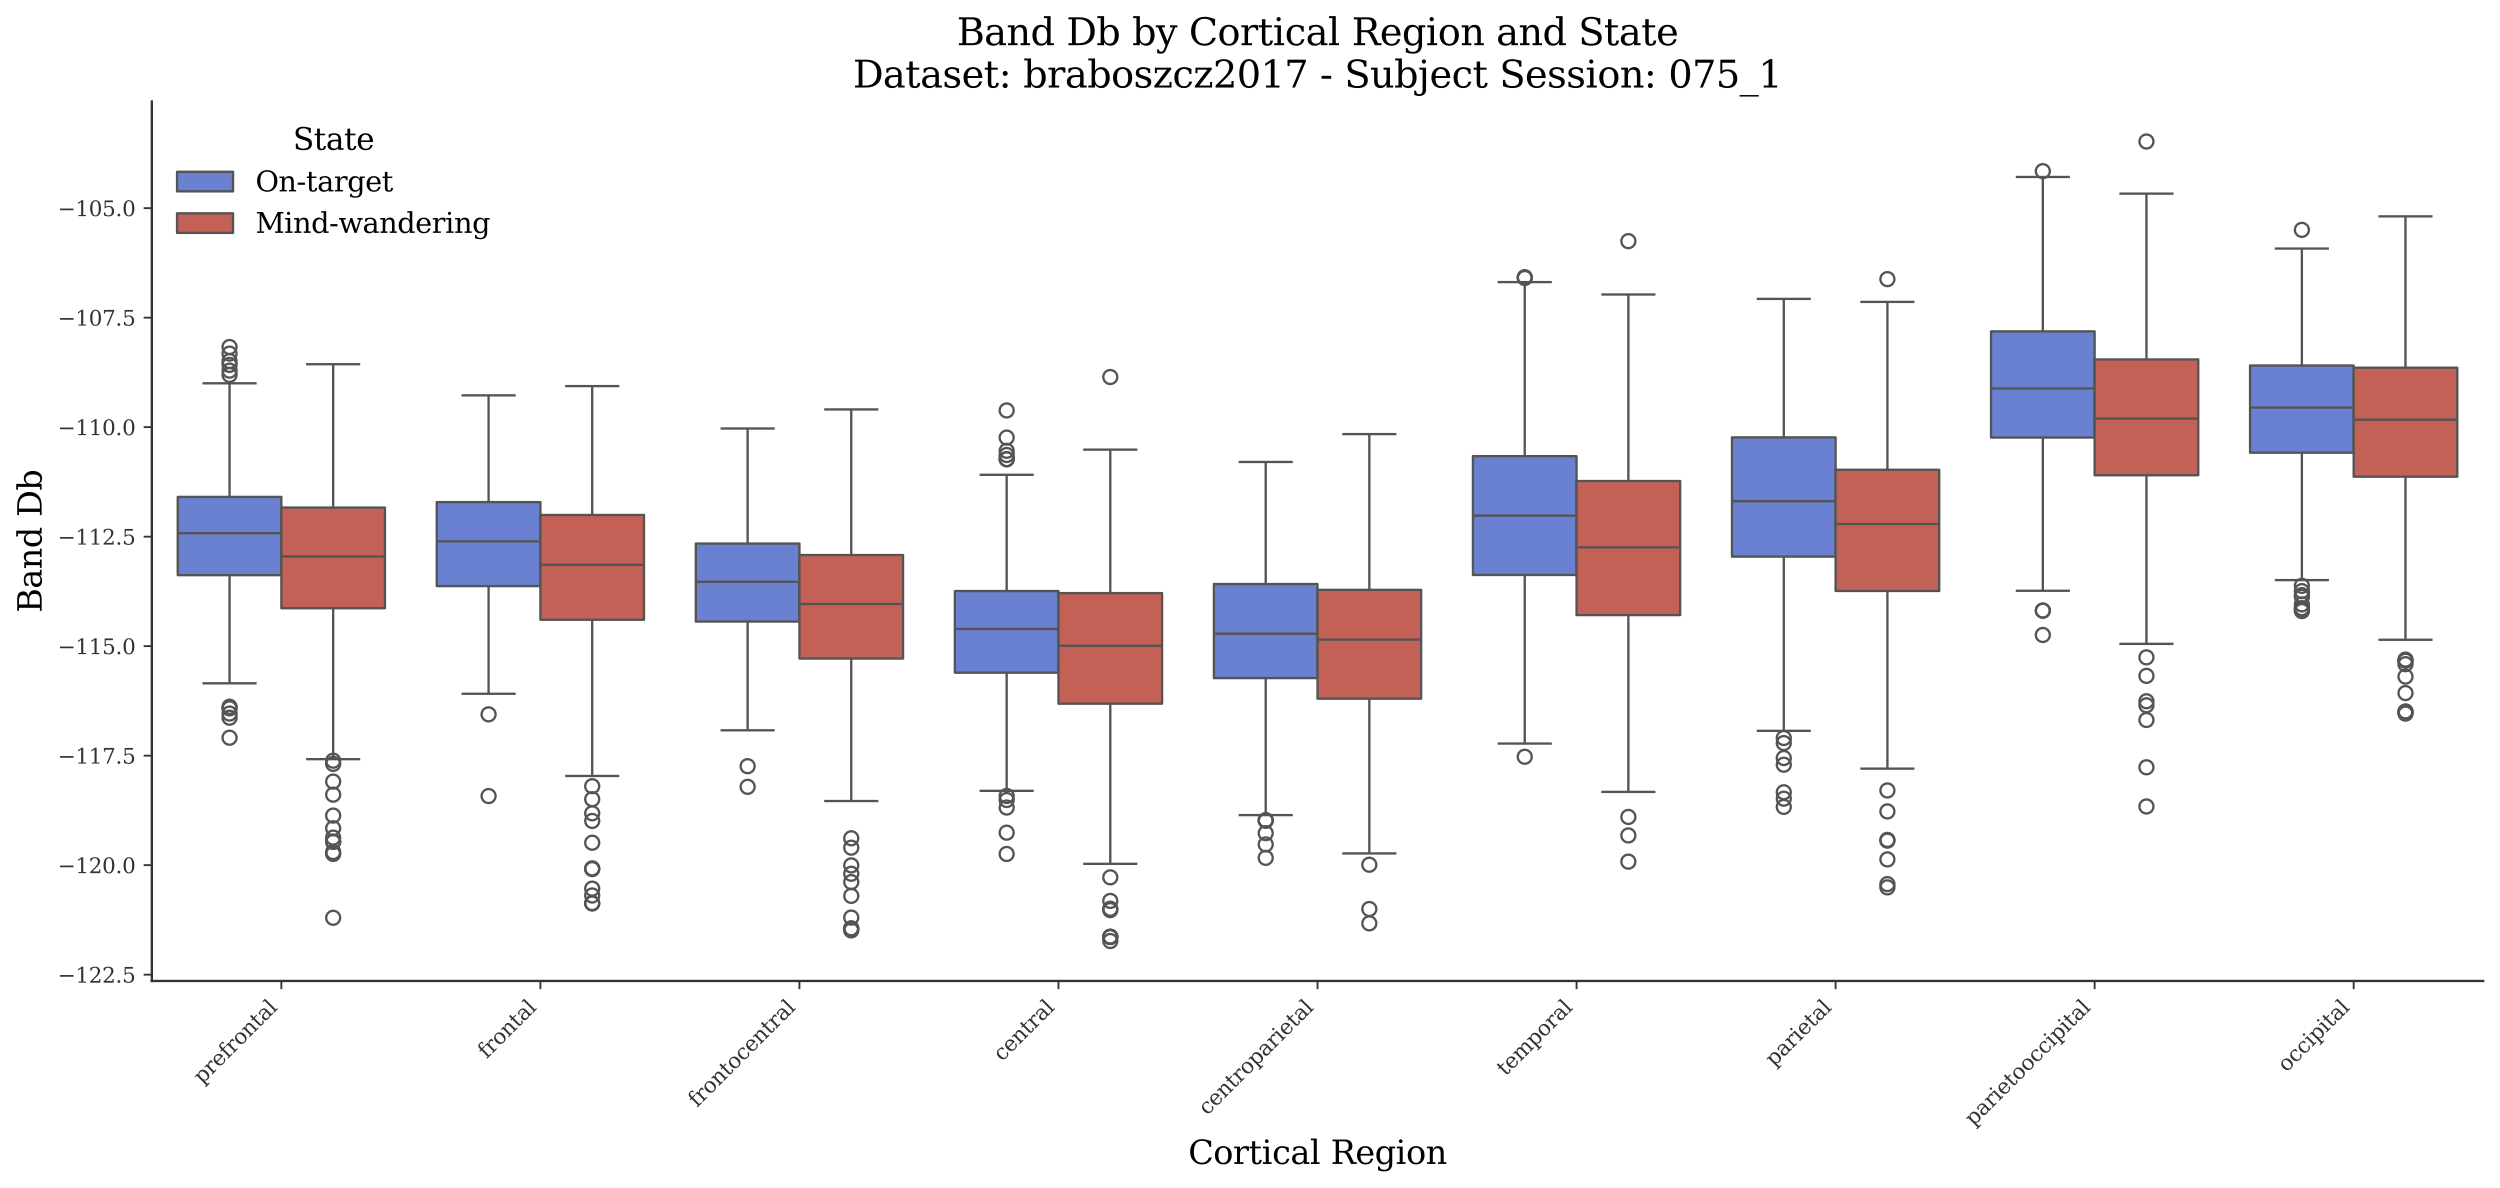 <?xml version="1.0" encoding="utf-8" standalone="no"?>
<!DOCTYPE svg PUBLIC "-//W3C//DTD SVG 1.1//EN"
  "http://www.w3.org/Graphics/SVG/1.1/DTD/svg11.dtd">
<svg xmlns:xlink="http://www.w3.org/1999/xlink" width="1071.146pt" height="509.014pt" viewBox="0 0 1071.146 509.014" xmlns="http://www.w3.org/2000/svg" version="1.1">
 <defs>
  <style type="text/css">*{stroke-linejoin: round; stroke-linecap: butt}</style>
 </defs>
 <g id="figure_1">
  <g id="patch_1">
   <path d="M 0 509.014 
L 1071.146 509.014 
L 1071.146 0 
L 0 0 
z
" style="fill: #ffffff"/>
  </g>
  <g id="axes_1">
   <g id="patch_2">
    <path d="M 65.056 420.314 
L 1063.946 420.314 
L 1063.946 43.502 
L 65.056 43.502 
z
" style="fill: #ffffff"/>
   </g>
   <g id="patch_3">
    <path d="M 120.55 -1881.315 
L 120.55 -1881.315 
L 120.55 -1881.315 
L 120.55 -1881.315 
z
" clip-path="url(#pa8d6976796)" style="fill: #6a80d1; stroke: #545454; stroke-linejoin: miter"/>
   </g>
   <g id="patch_4">
    <path d="M 120.55 -1881.315 
L 120.55 -1881.315 
L 120.55 -1881.315 
L 120.55 -1881.315 
z
" clip-path="url(#pa8d6976796)" style="fill: #c46156; stroke: #545454; stroke-linejoin: miter"/>
   </g>
   <g id="matplotlib.axis_1">
    <g id="xtick_1">
     <g id="line2d_1">
      <defs>
       <path id="me1c2067094" d="M 0 0 
L 0 3.5 
" style="stroke: #333333; stroke-width: 0.8"/>
      </defs>
      <g>
       <use xlink:href="#me1c2067094" x="120.55" y="420.314" style="fill: #333333; stroke: #333333; stroke-width: 0.8"/>
      </g>
     </g>
     <g id="text_1">
      <!-- prefrontal -->
      <g style="fill: #333333" transform="translate(86.629 464.747) rotate(-45) scale(0.09 -0.09)">
       <defs>
        <path id="DejaVuSerif-70" d="M 1313 1825 
L 1313 1497 
Q 1313 897 1542 583 
Q 1772 269 2209 269 
Q 2650 269 2876 622 
Q 3103 975 3103 1663 
Q 3103 2353 2876 2703 
Q 2650 3053 2209 3053 
Q 1772 3053 1542 2737 
Q 1313 2422 1313 1825 
z
M 738 2988 
L 184 2988 
L 184 3322 
L 1313 3322 
L 1313 2803 
Q 1481 3116 1742 3264 
Q 2003 3413 2388 3413 
Q 3000 3413 3387 2928 
Q 3775 2444 3775 1663 
Q 3775 881 3387 395 
Q 3000 -91 2388 -91 
Q 2003 -91 1742 57 
Q 1481 206 1313 519 
L 1313 -997 
L 1856 -997 
L 1856 -1331 
L 184 -1331 
L 184 -997 
L 738 -997 
L 738 2988 
z
" transform="scale(0.016)"/>
        <path id="DejaVuSerif-72" d="M 3059 3328 
L 3059 2497 
L 2728 2497 
Q 2713 2744 2591 2866 
Q 2469 2988 2234 2988 
Q 1809 2988 1582 2694 
Q 1356 2400 1356 1850 
L 1356 331 
L 2022 331 
L 2022 0 
L 263 0 
L 263 331 
L 781 331 
L 781 2994 
L 231 2994 
L 231 3322 
L 1356 3322 
L 1356 2731 
Q 1525 3078 1790 3245 
Q 2056 3413 2438 3413 
Q 2578 3413 2733 3391 
Q 2888 3369 3059 3328 
z
" transform="scale(0.016)"/>
        <path id="DejaVuSerif-65" d="M 3469 1600 
L 991 1600 
L 991 1575 
Q 991 903 1244 561 
Q 1497 219 1991 219 
Q 2369 219 2611 417 
Q 2853 616 2950 1006 
L 3413 1006 
Q 3275 459 2904 184 
Q 2534 -91 1931 -91 
Q 1203 -91 761 389 
Q 319 869 319 1663 
Q 319 2450 753 2931 
Q 1188 3413 1894 3413 
Q 2647 3413 3050 2948 
Q 3453 2484 3469 1600 
z
M 2791 1931 
Q 2772 2513 2545 2808 
Q 2319 3103 1894 3103 
Q 1497 3103 1269 2806 
Q 1041 2509 991 1931 
L 2791 1931 
z
" transform="scale(0.016)"/>
        <path id="DejaVuSerif-66" d="M 2753 4078 
L 2450 4078 
Q 2447 4313 2317 4434 
Q 2188 4556 1941 4556 
Q 1619 4556 1487 4379 
Q 1356 4203 1356 3750 
L 1356 3322 
L 2284 3322 
L 2284 2988 
L 1356 2988 
L 1356 331 
L 2094 331 
L 2094 0 
L 231 0 
L 231 331 
L 781 331 
L 781 2988 
L 231 2988 
L 231 3322 
L 781 3322 
L 781 3738 
Q 781 4294 1070 4578 
Q 1359 4863 1919 4863 
Q 2128 4863 2337 4825 
Q 2547 4788 2753 4709 
L 2753 4078 
z
" transform="scale(0.016)"/>
        <path id="DejaVuSerif-6f" d="M 1925 219 
Q 2388 219 2623 584 
Q 2859 950 2859 1663 
Q 2859 2375 2623 2739 
Q 2388 3103 1925 3103 
Q 1463 3103 1227 2739 
Q 991 2375 991 1663 
Q 991 950 1228 584 
Q 1466 219 1925 219 
z
M 1925 -91 
Q 1200 -91 759 389 
Q 319 869 319 1663 
Q 319 2456 758 2934 
Q 1197 3413 1925 3413 
Q 2653 3413 3092 2934 
Q 3531 2456 3531 1663 
Q 3531 869 3092 389 
Q 2653 -91 1925 -91 
z
" transform="scale(0.016)"/>
        <path id="DejaVuSerif-6e" d="M 263 0 
L 263 331 
L 781 331 
L 781 2988 
L 231 2988 
L 231 3322 
L 1356 3322 
L 1356 2731 
Q 1516 3069 1770 3241 
Q 2025 3413 2363 3413 
Q 2913 3413 3172 3097 
Q 3431 2781 3431 2113 
L 3431 331 
L 3944 331 
L 3944 0 
L 2356 0 
L 2356 331 
L 2853 331 
L 2853 1931 
Q 2853 2541 2703 2767 
Q 2553 2994 2175 2994 
Q 1775 2994 1565 2701 
Q 1356 2409 1356 1850 
L 1356 331 
L 1856 331 
L 1856 0 
L 263 0 
z
" transform="scale(0.016)"/>
        <path id="DejaVuSerif-74" d="M 691 2988 
L 184 2988 
L 184 3322 
L 691 3322 
L 691 4353 
L 1269 4353 
L 1269 3322 
L 2350 3322 
L 2350 2988 
L 1269 2988 
L 1269 878 
Q 1269 456 1350 337 
Q 1431 219 1650 219 
Q 1875 219 1978 351 
Q 2081 484 2088 781 
L 2522 781 
Q 2497 328 2275 118 
Q 2053 -91 1600 -91 
Q 1103 -91 897 129 
Q 691 350 691 878 
L 691 2988 
z
" transform="scale(0.016)"/>
        <path id="DejaVuSerif-61" d="M 2547 1044 
L 2547 1747 
L 1806 1747 
Q 1378 1747 1168 1562 
Q 959 1378 959 997 
Q 959 650 1171 447 
Q 1384 244 1747 244 
Q 2106 244 2326 466 
Q 2547 688 2547 1044 
z
M 3122 2075 
L 3122 331 
L 3634 331 
L 3634 0 
L 2547 0 
L 2547 359 
Q 2356 128 2106 18 
Q 1856 -91 1522 -91 
Q 969 -91 644 203 
Q 319 497 319 997 
Q 319 1513 691 1797 
Q 1063 2081 1741 2081 
L 2547 2081 
L 2547 2309 
Q 2547 2688 2317 2895 
Q 2088 3103 1672 3103 
Q 1328 3103 1125 2947 
Q 922 2791 872 2484 
L 575 2484 
L 575 3156 
Q 875 3284 1158 3348 
Q 1441 3413 1709 3413 
Q 2400 3413 2761 3070 
Q 3122 2728 3122 2075 
z
" transform="scale(0.016)"/>
        <path id="DejaVuSerif-6c" d="M 1313 331 
L 1856 331 
L 1856 0 
L 184 0 
L 184 331 
L 738 331 
L 738 4531 
L 184 4531 
L 184 4863 
L 1313 4863 
L 1313 331 
z
" transform="scale(0.016)"/>
       </defs>
       <use xlink:href="#DejaVuSerif-70"/>
       <use xlink:href="#DejaVuSerif-72" transform="translate(64.014 0)"/>
       <use xlink:href="#DejaVuSerif-65" transform="translate(111.816 0)"/>
       <use xlink:href="#DejaVuSerif-66" transform="translate(170.996 0)"/>
       <use xlink:href="#DejaVuSerif-72" transform="translate(208.008 0)"/>
       <use xlink:href="#DejaVuSerif-6f" transform="translate(255.811 0)"/>
       <use xlink:href="#DejaVuSerif-6e" transform="translate(316.016 0)"/>
       <use xlink:href="#DejaVuSerif-74" transform="translate(380.42 0)"/>
       <use xlink:href="#DejaVuSerif-61" transform="translate(420.605 0)"/>
       <use xlink:href="#DejaVuSerif-6c" transform="translate(480.225 0)"/>
      </g>
     </g>
    </g>
    <g id="xtick_2">
     <g id="line2d_2">
      <g>
       <use xlink:href="#me1c2067094" x="231.538" y="420.314" style="fill: #333333; stroke: #333333; stroke-width: 0.8"/>
      </g>
     </g>
     <g id="text_2">
      <!-- frontal -->
      <g style="fill: #333333" transform="translate(208.5 453.865) rotate(-45) scale(0.09 -0.09)">
       <use xlink:href="#DejaVuSerif-66"/>
       <use xlink:href="#DejaVuSerif-72" transform="translate(37.012 0)"/>
       <use xlink:href="#DejaVuSerif-6f" transform="translate(84.814 0)"/>
       <use xlink:href="#DejaVuSerif-6e" transform="translate(145.02 0)"/>
       <use xlink:href="#DejaVuSerif-74" transform="translate(209.424 0)"/>
       <use xlink:href="#DejaVuSerif-61" transform="translate(249.609 0)"/>
       <use xlink:href="#DejaVuSerif-6c" transform="translate(309.229 0)"/>
      </g>
     </g>
    </g>
    <g id="xtick_3">
     <g id="line2d_3">
      <g>
       <use xlink:href="#me1c2067094" x="342.526" y="420.314" style="fill: #333333; stroke: #333333; stroke-width: 0.8"/>
      </g>
     </g>
     <g id="text_3">
      <!-- frontocentral -->
      <g style="fill: #333333" transform="translate(298.627 474.725) rotate(-45) scale(0.09 -0.09)">
       <defs>
        <path id="DejaVuSerif-63" d="M 3291 997 
Q 3169 466 2822 187 
Q 2475 -91 1925 -91 
Q 1200 -91 759 389 
Q 319 869 319 1663 
Q 319 2459 759 2936 
Q 1200 3413 1925 3413 
Q 2241 3413 2553 3339 
Q 2866 3266 3181 3116 
L 3181 2266 
L 2847 2266 
Q 2781 2703 2561 2903 
Q 2341 3103 1931 3103 
Q 1466 3103 1228 2742 
Q 991 2381 991 1663 
Q 991 944 1227 581 
Q 1463 219 1931 219 
Q 2303 219 2525 412 
Q 2747 606 2828 997 
L 3291 997 
z
" transform="scale(0.016)"/>
       </defs>
       <use xlink:href="#DejaVuSerif-66"/>
       <use xlink:href="#DejaVuSerif-72" transform="translate(37.012 0)"/>
       <use xlink:href="#DejaVuSerif-6f" transform="translate(84.814 0)"/>
       <use xlink:href="#DejaVuSerif-6e" transform="translate(145.02 0)"/>
       <use xlink:href="#DejaVuSerif-74" transform="translate(209.424 0)"/>
       <use xlink:href="#DejaVuSerif-6f" transform="translate(249.609 0)"/>
       <use xlink:href="#DejaVuSerif-63" transform="translate(309.814 0)"/>
       <use xlink:href="#DejaVuSerif-65" transform="translate(365.82 0)"/>
       <use xlink:href="#DejaVuSerif-6e" transform="translate(425 0)"/>
       <use xlink:href="#DejaVuSerif-74" transform="translate(489.404 0)"/>
       <use xlink:href="#DejaVuSerif-72" transform="translate(529.59 0)"/>
       <use xlink:href="#DejaVuSerif-61" transform="translate(577.393 0)"/>
       <use xlink:href="#DejaVuSerif-6c" transform="translate(637.012 0)"/>
      </g>
     </g>
    </g>
    <g id="xtick_4">
     <g id="line2d_4">
      <g>
       <use xlink:href="#me1c2067094" x="453.514" y="420.314" style="fill: #333333; stroke: #333333; stroke-width: 0.8"/>
      </g>
     </g>
     <g id="text_4">
      <!-- central -->
      <g style="fill: #333333" transform="translate(429.332 455.008) rotate(-45) scale(0.09 -0.09)">
       <use xlink:href="#DejaVuSerif-63"/>
       <use xlink:href="#DejaVuSerif-65" transform="translate(56.006 0)"/>
       <use xlink:href="#DejaVuSerif-6e" transform="translate(115.186 0)"/>
       <use xlink:href="#DejaVuSerif-74" transform="translate(179.59 0)"/>
       <use xlink:href="#DejaVuSerif-72" transform="translate(219.775 0)"/>
       <use xlink:href="#DejaVuSerif-61" transform="translate(267.578 0)"/>
       <use xlink:href="#DejaVuSerif-6c" transform="translate(327.197 0)"/>
      </g>
     </g>
    </g>
    <g id="xtick_5">
     <g id="line2d_5">
      <g>
       <use xlink:href="#me1c2067094" x="564.501" y="420.314" style="fill: #333333; stroke: #333333; stroke-width: 0.8"/>
      </g>
     </g>
     <g id="text_5">
      <!-- centroparietal -->
      <g style="fill: #333333" transform="translate(517.218 478.11) rotate(-45) scale(0.09 -0.09)">
       <defs>
        <path id="DejaVuSerif-69" d="M 622 4353 
Q 622 4497 726 4603 
Q 831 4709 978 4709 
Q 1122 4709 1226 4603 
Q 1331 4497 1331 4353 
Q 1331 4206 1228 4103 
Q 1125 4000 978 4000 
Q 831 4000 726 4103 
Q 622 4206 622 4353 
z
M 1356 331 
L 1900 331 
L 1900 0 
L 231 0 
L 231 331 
L 781 331 
L 781 2988 
L 231 2988 
L 231 3322 
L 1356 3322 
L 1356 331 
z
" transform="scale(0.016)"/>
       </defs>
       <use xlink:href="#DejaVuSerif-63"/>
       <use xlink:href="#DejaVuSerif-65" transform="translate(56.006 0)"/>
       <use xlink:href="#DejaVuSerif-6e" transform="translate(115.186 0)"/>
       <use xlink:href="#DejaVuSerif-74" transform="translate(179.59 0)"/>
       <use xlink:href="#DejaVuSerif-72" transform="translate(219.775 0)"/>
       <use xlink:href="#DejaVuSerif-6f" transform="translate(267.578 0)"/>
       <use xlink:href="#DejaVuSerif-70" transform="translate(327.783 0)"/>
       <use xlink:href="#DejaVuSerif-61" transform="translate(391.797 0)"/>
       <use xlink:href="#DejaVuSerif-72" transform="translate(451.416 0)"/>
       <use xlink:href="#DejaVuSerif-69" transform="translate(499.219 0)"/>
       <use xlink:href="#DejaVuSerif-65" transform="translate(531.201 0)"/>
       <use xlink:href="#DejaVuSerif-74" transform="translate(590.381 0)"/>
       <use xlink:href="#DejaVuSerif-61" transform="translate(630.566 0)"/>
       <use xlink:href="#DejaVuSerif-6c" transform="translate(690.186 0)"/>
      </g>
     </g>
    </g>
    <g id="xtick_6">
     <g id="line2d_6">
      <g>
       <use xlink:href="#me1c2067094" x="675.489" y="420.314" style="fill: #333333; stroke: #333333; stroke-width: 0.8"/>
      </g>
     </g>
     <g id="text_6">
      <!-- temporal -->
      <g style="fill: #333333" transform="translate(645.03 461.286) rotate(-45) scale(0.09 -0.09)">
       <defs>
        <path id="DejaVuSerif-6d" d="M 3316 2675 
Q 3481 3041 3739 3227 
Q 3997 3413 4341 3413 
Q 4863 3413 5119 3089 
Q 5375 2766 5375 2113 
L 5375 331 
L 5894 331 
L 5894 0 
L 4300 0 
L 4300 331 
L 4800 331 
L 4800 2047 
Q 4800 2556 4650 2772 
Q 4500 2988 4153 2988 
Q 3769 2988 3567 2697 
Q 3366 2406 3366 1850 
L 3366 331 
L 3866 331 
L 3866 0 
L 2291 0 
L 2291 331 
L 2791 331 
L 2791 2069 
Q 2791 2566 2641 2777 
Q 2491 2988 2144 2988 
Q 1759 2988 1557 2697 
Q 1356 2406 1356 1850 
L 1356 331 
L 1856 331 
L 1856 0 
L 263 0 
L 263 331 
L 781 331 
L 781 2994 
L 231 2994 
L 231 3322 
L 1356 3322 
L 1356 2731 
Q 1516 3063 1762 3238 
Q 2009 3413 2322 3413 
Q 2709 3413 2968 3220 
Q 3228 3028 3316 2675 
z
" transform="scale(0.016)"/>
       </defs>
       <use xlink:href="#DejaVuSerif-74"/>
       <use xlink:href="#DejaVuSerif-65" transform="translate(40.186 0)"/>
       <use xlink:href="#DejaVuSerif-6d" transform="translate(99.365 0)"/>
       <use xlink:href="#DejaVuSerif-70" transform="translate(194.189 0)"/>
       <use xlink:href="#DejaVuSerif-6f" transform="translate(258.203 0)"/>
       <use xlink:href="#DejaVuSerif-72" transform="translate(318.408 0)"/>
       <use xlink:href="#DejaVuSerif-61" transform="translate(366.211 0)"/>
       <use xlink:href="#DejaVuSerif-6c" transform="translate(425.83 0)"/>
      </g>
     </g>
    </g>
    <g id="xtick_7">
     <g id="line2d_7">
      <g>
       <use xlink:href="#me1c2067094" x="786.477" y="420.314" style="fill: #333333; stroke: #333333; stroke-width: 0.8"/>
      </g>
     </g>
     <g id="text_7">
      <!-- parietal -->
      <g style="fill: #333333" transform="translate(760.054 457.25) rotate(-45) scale(0.09 -0.09)">
       <use xlink:href="#DejaVuSerif-70"/>
       <use xlink:href="#DejaVuSerif-61" transform="translate(64.014 0)"/>
       <use xlink:href="#DejaVuSerif-72" transform="translate(123.633 0)"/>
       <use xlink:href="#DejaVuSerif-69" transform="translate(171.436 0)"/>
       <use xlink:href="#DejaVuSerif-65" transform="translate(203.418 0)"/>
       <use xlink:href="#DejaVuSerif-74" transform="translate(262.598 0)"/>
       <use xlink:href="#DejaVuSerif-61" transform="translate(302.783 0)"/>
       <use xlink:href="#DejaVuSerif-6c" transform="translate(362.402 0)"/>
      </g>
     </g>
    </g>
    <g id="xtick_8">
     <g id="line2d_8">
      <g>
       <use xlink:href="#me1c2067094" x="897.465" y="420.314" style="fill: #333333; stroke: #333333; stroke-width: 0.8"/>
      </g>
     </g>
     <g id="text_8">
      <!-- parietooccipital -->
      <g style="fill: #333333" transform="translate(845.549 482.742) rotate(-45) scale(0.09 -0.09)">
       <use xlink:href="#DejaVuSerif-70"/>
       <use xlink:href="#DejaVuSerif-61" transform="translate(64.014 0)"/>
       <use xlink:href="#DejaVuSerif-72" transform="translate(123.633 0)"/>
       <use xlink:href="#DejaVuSerif-69" transform="translate(171.436 0)"/>
       <use xlink:href="#DejaVuSerif-65" transform="translate(203.418 0)"/>
       <use xlink:href="#DejaVuSerif-74" transform="translate(262.598 0)"/>
       <use xlink:href="#DejaVuSerif-6f" transform="translate(302.783 0)"/>
       <use xlink:href="#DejaVuSerif-6f" transform="translate(362.988 0)"/>
       <use xlink:href="#DejaVuSerif-63" transform="translate(423.193 0)"/>
       <use xlink:href="#DejaVuSerif-63" transform="translate(479.199 0)"/>
       <use xlink:href="#DejaVuSerif-69" transform="translate(535.205 0)"/>
       <use xlink:href="#DejaVuSerif-70" transform="translate(567.188 0)"/>
       <use xlink:href="#DejaVuSerif-69" transform="translate(631.201 0)"/>
       <use xlink:href="#DejaVuSerif-74" transform="translate(663.184 0)"/>
       <use xlink:href="#DejaVuSerif-61" transform="translate(703.369 0)"/>
       <use xlink:href="#DejaVuSerif-6c" transform="translate(762.988 0)"/>
      </g>
     </g>
    </g>
    <g id="xtick_9">
     <g id="line2d_9">
      <g>
       <use xlink:href="#me1c2067094" x="1008.453" y="420.314" style="fill: #333333; stroke: #333333; stroke-width: 0.8"/>
      </g>
     </g>
     <g id="text_9">
      <!-- occipital -->
      <g style="fill: #333333" transform="translate(979.638 459.641) rotate(-45) scale(0.09 -0.09)">
       <use xlink:href="#DejaVuSerif-6f"/>
       <use xlink:href="#DejaVuSerif-63" transform="translate(60.205 0)"/>
       <use xlink:href="#DejaVuSerif-63" transform="translate(116.211 0)"/>
       <use xlink:href="#DejaVuSerif-69" transform="translate(172.217 0)"/>
       <use xlink:href="#DejaVuSerif-70" transform="translate(204.199 0)"/>
       <use xlink:href="#DejaVuSerif-69" transform="translate(268.213 0)"/>
       <use xlink:href="#DejaVuSerif-74" transform="translate(300.195 0)"/>
       <use xlink:href="#DejaVuSerif-61" transform="translate(340.381 0)"/>
       <use xlink:href="#DejaVuSerif-6c" transform="translate(400 0)"/>
      </g>
     </g>
    </g>
    <g id="text_10">
     <!-- Cortical Region -->
     <g transform="translate(509.119 498.704) scale(0.14 -0.14)">
      <defs>
       <path id="DejaVuSerif-43" d="M 4513 1234 
Q 4306 581 3820 245 
Q 3334 -91 2591 -91 
Q 2134 -91 1743 65 
Q 1353 222 1050 525 
Q 700 875 529 1320 
Q 359 1766 359 2328 
Q 359 3416 987 4083 
Q 1616 4750 2644 4750 
Q 3025 4750 3456 4650 
Q 3888 4550 4384 4347 
L 4384 3272 
L 4031 3272 
Q 3916 3859 3567 4137 
Q 3219 4416 2591 4416 
Q 1844 4416 1459 3886 
Q 1075 3356 1075 2328 
Q 1075 1303 1459 773 
Q 1844 244 2591 244 
Q 3113 244 3450 492 
Q 3788 741 3938 1234 
L 4513 1234 
z
" transform="scale(0.016)"/>
       <path id="DejaVuSerif-20" transform="scale(0.016)"/>
       <path id="DejaVuSerif-52" d="M 3066 2316 
Q 3284 2256 3442 2114 
Q 3600 1972 3725 1716 
L 4403 331 
L 4972 331 
L 4972 0 
L 3872 0 
L 3144 1484 
Q 2934 1916 2759 2042 
Q 2584 2169 2278 2169 
L 1581 2169 
L 1581 331 
L 2241 331 
L 2241 0 
L 353 0 
L 353 331 
L 947 331 
L 947 4331 
L 353 4331 
L 353 4666 
L 2719 4666 
Q 3400 4666 3770 4341 
Q 4141 4016 4141 3419 
Q 4141 2938 3870 2661 
Q 3600 2384 3066 2316 
z
M 1581 2503 
L 2503 2503 
Q 2975 2503 3200 2726 
Q 3425 2950 3425 3419 
Q 3425 3888 3200 4109 
Q 2975 4331 2503 4331 
L 1581 4331 
L 1581 2503 
z
" transform="scale(0.016)"/>
       <path id="DejaVuSerif-67" d="M 3359 2988 
L 3359 72 
Q 3359 -644 2965 -1033 
Q 2572 -1422 1844 -1422 
Q 1516 -1422 1216 -1362 
Q 916 -1303 641 -1184 
L 641 -488 
L 941 -488 
Q 997 -813 1206 -963 
Q 1416 -1113 1806 -1113 
Q 2313 -1113 2548 -827 
Q 2784 -541 2784 72 
L 2784 519 
Q 2616 206 2355 57 
Q 2094 -91 1709 -91 
Q 1097 -91 708 395 
Q 319 881 319 1663 
Q 319 2444 706 2928 
Q 1094 3413 1709 3413 
Q 2094 3413 2355 3264 
Q 2616 3116 2784 2803 
L 2784 3322 
L 3909 3322 
L 3909 2988 
L 3359 2988 
z
M 2784 1825 
Q 2784 2422 2554 2737 
Q 2325 3053 1888 3053 
Q 1444 3053 1217 2703 
Q 991 2353 991 1663 
Q 991 975 1217 622 
Q 1444 269 1888 269 
Q 2325 269 2554 583 
Q 2784 897 2784 1497 
L 2784 1825 
z
" transform="scale(0.016)"/>
      </defs>
      <use xlink:href="#DejaVuSerif-43"/>
      <use xlink:href="#DejaVuSerif-6f" transform="translate(76.514 0)"/>
      <use xlink:href="#DejaVuSerif-72" transform="translate(136.719 0)"/>
      <use xlink:href="#DejaVuSerif-74" transform="translate(184.521 0)"/>
      <use xlink:href="#DejaVuSerif-69" transform="translate(224.707 0)"/>
      <use xlink:href="#DejaVuSerif-63" transform="translate(256.689 0)"/>
      <use xlink:href="#DejaVuSerif-61" transform="translate(312.695 0)"/>
      <use xlink:href="#DejaVuSerif-6c" transform="translate(372.314 0)"/>
      <use xlink:href="#DejaVuSerif-20" transform="translate(404.297 0)"/>
      <use xlink:href="#DejaVuSerif-52" transform="translate(436.084 0)"/>
      <use xlink:href="#DejaVuSerif-65" transform="translate(511.377 0)"/>
      <use xlink:href="#DejaVuSerif-67" transform="translate(570.557 0)"/>
      <use xlink:href="#DejaVuSerif-69" transform="translate(634.57 0)"/>
      <use xlink:href="#DejaVuSerif-6f" transform="translate(666.553 0)"/>
      <use xlink:href="#DejaVuSerif-6e" transform="translate(726.758 0)"/>
     </g>
    </g>
   </g>
   <g id="matplotlib.axis_2">
    <g id="ytick_1">
     <g id="line2d_10">
      <defs>
       <path id="m1e1f5f1eee" d="M 0 0 
L -3.5 0 
" style="stroke: #333333; stroke-width: 0.8"/>
      </defs>
      <g>
       <use xlink:href="#m1e1f5f1eee" x="65.056" y="417.599" style="fill: #333333; stroke: #333333; stroke-width: 0.8"/>
      </g>
     </g>
     <g id="text_11">
      <!-- −122.5 -->
      <g style="fill: #333333" transform="translate(24.749 421.019) scale(0.09 -0.09)">
       <defs>
        <path id="DejaVuSerif-2212" d="M 678 2259 
L 4684 2259 
L 4684 1753 
L 678 1753 
L 678 2259 
z
" transform="scale(0.016)"/>
        <path id="DejaVuSerif-31" d="M 909 0 
L 909 331 
L 1722 331 
L 1722 4213 
L 781 3603 
L 781 4013 
L 1919 4750 
L 2350 4750 
L 2350 331 
L 3163 331 
L 3163 0 
L 909 0 
z
" transform="scale(0.016)"/>
        <path id="DejaVuSerif-32" d="M 819 3553 
L 469 3553 
L 469 4384 
Q 803 4563 1142 4656 
Q 1481 4750 1806 4750 
Q 2534 4750 2956 4397 
Q 3378 4044 3378 3438 
Q 3378 2753 2422 1800 
Q 2347 1728 2309 1691 
L 1131 513 
L 3078 513 
L 3078 1088 
L 3444 1088 
L 3444 0 
L 434 0 
L 434 341 
L 1850 1753 
Q 2319 2222 2519 2614 
Q 2719 3006 2719 3438 
Q 2719 3909 2473 4175 
Q 2228 4441 1797 4441 
Q 1350 4441 1106 4219 
Q 863 3997 819 3553 
z
" transform="scale(0.016)"/>
        <path id="DejaVuSerif-2e" d="M 603 325 
Q 603 500 722 622 
Q 841 744 1019 744 
Q 1191 744 1312 622 
Q 1434 500 1434 325 
Q 1434 153 1312 31 
Q 1191 -91 1019 -91 
Q 841 -91 722 29 
Q 603 150 603 325 
z
" transform="scale(0.016)"/>
        <path id="DejaVuSerif-35" d="M 3219 4666 
L 3219 4153 
L 1081 4153 
L 1081 2816 
Q 1244 2928 1461 2984 
Q 1678 3041 1947 3041 
Q 2703 3041 3140 2622 
Q 3578 2203 3578 1478 
Q 3578 738 3136 323 
Q 2694 -91 1894 -91 
Q 1572 -91 1234 -12 
Q 897 66 544 225 
L 544 1131 
L 897 1131 
Q 925 688 1179 453 
Q 1434 219 1894 219 
Q 2388 219 2653 544 
Q 2919 869 2919 1478 
Q 2919 2084 2655 2407 
Q 2391 2731 1894 2731 
Q 1613 2731 1398 2631 
Q 1184 2531 1019 2322 
L 750 2322 
L 750 4666 
L 3219 4666 
z
" transform="scale(0.016)"/>
       </defs>
       <use xlink:href="#DejaVuSerif-2212"/>
       <use xlink:href="#DejaVuSerif-31" transform="translate(83.789 0)"/>
       <use xlink:href="#DejaVuSerif-32" transform="translate(147.412 0)"/>
       <use xlink:href="#DejaVuSerif-32" transform="translate(211.035 0)"/>
       <use xlink:href="#DejaVuSerif-2e" transform="translate(274.658 0)"/>
       <use xlink:href="#DejaVuSerif-35" transform="translate(306.445 0)"/>
      </g>
     </g>
    </g>
    <g id="ytick_2">
     <g id="line2d_11">
      <g>
       <use xlink:href="#m1e1f5f1eee" x="65.056" y="370.683" style="fill: #333333; stroke: #333333; stroke-width: 0.8"/>
      </g>
     </g>
     <g id="text_12">
      <!-- −120.0 -->
      <g style="fill: #333333" transform="translate(24.749 374.102) scale(0.09 -0.09)">
       <defs>
        <path id="DejaVuSerif-30" d="M 2034 219 
Q 2513 219 2750 744 
Q 2988 1269 2988 2328 
Q 2988 3391 2750 3916 
Q 2513 4441 2034 4441 
Q 1556 4441 1318 3916 
Q 1081 3391 1081 2328 
Q 1081 1269 1318 744 
Q 1556 219 2034 219 
z
M 2034 -91 
Q 1275 -91 848 546 
Q 422 1184 422 2328 
Q 422 3475 848 4112 
Q 1275 4750 2034 4750 
Q 2797 4750 3222 4112 
Q 3647 3475 3647 2328 
Q 3647 1184 3222 546 
Q 2797 -91 2034 -91 
z
" transform="scale(0.016)"/>
       </defs>
       <use xlink:href="#DejaVuSerif-2212"/>
       <use xlink:href="#DejaVuSerif-31" transform="translate(83.789 0)"/>
       <use xlink:href="#DejaVuSerif-32" transform="translate(147.412 0)"/>
       <use xlink:href="#DejaVuSerif-30" transform="translate(211.035 0)"/>
       <use xlink:href="#DejaVuSerif-2e" transform="translate(274.658 0)"/>
       <use xlink:href="#DejaVuSerif-30" transform="translate(306.445 0)"/>
      </g>
     </g>
    </g>
    <g id="ytick_3">
     <g id="line2d_12">
      <g>
       <use xlink:href="#m1e1f5f1eee" x="65.056" y="323.766" style="fill: #333333; stroke: #333333; stroke-width: 0.8"/>
      </g>
     </g>
     <g id="text_13">
      <!-- −117.5 -->
      <g style="fill: #333333" transform="translate(24.749 327.185) scale(0.09 -0.09)">
       <defs>
        <path id="DejaVuSerif-37" d="M 3609 4347 
L 1784 0 
L 1319 0 
L 3059 4153 
L 903 4153 
L 903 3578 
L 538 3578 
L 538 4666 
L 3609 4666 
L 3609 4347 
z
" transform="scale(0.016)"/>
       </defs>
       <use xlink:href="#DejaVuSerif-2212"/>
       <use xlink:href="#DejaVuSerif-31" transform="translate(83.789 0)"/>
       <use xlink:href="#DejaVuSerif-31" transform="translate(147.412 0)"/>
       <use xlink:href="#DejaVuSerif-37" transform="translate(211.035 0)"/>
       <use xlink:href="#DejaVuSerif-2e" transform="translate(274.658 0)"/>
       <use xlink:href="#DejaVuSerif-35" transform="translate(306.445 0)"/>
      </g>
     </g>
    </g>
    <g id="ytick_4">
     <g id="line2d_13">
      <g>
       <use xlink:href="#m1e1f5f1eee" x="65.056" y="276.849" style="fill: #333333; stroke: #333333; stroke-width: 0.8"/>
      </g>
     </g>
     <g id="text_14">
      <!-- −115.0 -->
      <g style="fill: #333333" transform="translate(24.749 280.269) scale(0.09 -0.09)">
       <use xlink:href="#DejaVuSerif-2212"/>
       <use xlink:href="#DejaVuSerif-31" transform="translate(83.789 0)"/>
       <use xlink:href="#DejaVuSerif-31" transform="translate(147.412 0)"/>
       <use xlink:href="#DejaVuSerif-35" transform="translate(211.035 0)"/>
       <use xlink:href="#DejaVuSerif-2e" transform="translate(274.658 0)"/>
       <use xlink:href="#DejaVuSerif-30" transform="translate(306.445 0)"/>
      </g>
     </g>
    </g>
    <g id="ytick_5">
     <g id="line2d_14">
      <g>
       <use xlink:href="#m1e1f5f1eee" x="65.056" y="229.933" style="fill: #333333; stroke: #333333; stroke-width: 0.8"/>
      </g>
     </g>
     <g id="text_15">
      <!-- −112.5 -->
      <g style="fill: #333333" transform="translate(24.749 233.352) scale(0.09 -0.09)">
       <use xlink:href="#DejaVuSerif-2212"/>
       <use xlink:href="#DejaVuSerif-31" transform="translate(83.789 0)"/>
       <use xlink:href="#DejaVuSerif-31" transform="translate(147.412 0)"/>
       <use xlink:href="#DejaVuSerif-32" transform="translate(211.035 0)"/>
       <use xlink:href="#DejaVuSerif-2e" transform="translate(274.658 0)"/>
       <use xlink:href="#DejaVuSerif-35" transform="translate(306.445 0)"/>
      </g>
     </g>
    </g>
    <g id="ytick_6">
     <g id="line2d_15">
      <g>
       <use xlink:href="#m1e1f5f1eee" x="65.056" y="183.016" style="fill: #333333; stroke: #333333; stroke-width: 0.8"/>
      </g>
     </g>
     <g id="text_16">
      <!-- −110.0 -->
      <g style="fill: #333333" transform="translate(24.749 186.435) scale(0.09 -0.09)">
       <use xlink:href="#DejaVuSerif-2212"/>
       <use xlink:href="#DejaVuSerif-31" transform="translate(83.789 0)"/>
       <use xlink:href="#DejaVuSerif-31" transform="translate(147.412 0)"/>
       <use xlink:href="#DejaVuSerif-30" transform="translate(211.035 0)"/>
       <use xlink:href="#DejaVuSerif-2e" transform="translate(274.658 0)"/>
       <use xlink:href="#DejaVuSerif-30" transform="translate(306.445 0)"/>
      </g>
     </g>
    </g>
    <g id="ytick_7">
     <g id="line2d_16">
      <g>
       <use xlink:href="#m1e1f5f1eee" x="65.056" y="136.1" style="fill: #333333; stroke: #333333; stroke-width: 0.8"/>
      </g>
     </g>
     <g id="text_17">
      <!-- −107.5 -->
      <g style="fill: #333333" transform="translate(24.749 139.519) scale(0.09 -0.09)">
       <use xlink:href="#DejaVuSerif-2212"/>
       <use xlink:href="#DejaVuSerif-31" transform="translate(83.789 0)"/>
       <use xlink:href="#DejaVuSerif-30" transform="translate(147.412 0)"/>
       <use xlink:href="#DejaVuSerif-37" transform="translate(211.035 0)"/>
       <use xlink:href="#DejaVuSerif-2e" transform="translate(274.658 0)"/>
       <use xlink:href="#DejaVuSerif-35" transform="translate(306.445 0)"/>
      </g>
     </g>
    </g>
    <g id="ytick_8">
     <g id="line2d_17">
      <g>
       <use xlink:href="#m1e1f5f1eee" x="65.056" y="89.183" style="fill: #333333; stroke: #333333; stroke-width: 0.8"/>
      </g>
     </g>
     <g id="text_18">
      <!-- −105.0 -->
      <g style="fill: #333333" transform="translate(24.749 92.602) scale(0.09 -0.09)">
       <use xlink:href="#DejaVuSerif-2212"/>
       <use xlink:href="#DejaVuSerif-31" transform="translate(83.789 0)"/>
       <use xlink:href="#DejaVuSerif-30" transform="translate(147.412 0)"/>
       <use xlink:href="#DejaVuSerif-35" transform="translate(211.035 0)"/>
       <use xlink:href="#DejaVuSerif-2e" transform="translate(274.658 0)"/>
       <use xlink:href="#DejaVuSerif-30" transform="translate(306.445 0)"/>
      </g>
     </g>
    </g>
    <g id="text_19">
     <!-- Band Db -->
     <g transform="translate(17.838 262.533) rotate(-90) scale(0.14 -0.14)">
      <defs>
       <path id="DejaVuSerif-42" d="M 1581 331 
L 2516 331 
Q 3078 331 3337 575 
Q 3597 819 3597 1350 
Q 3597 1878 3339 2120 
Q 3081 2363 2516 2363 
L 1581 2363 
L 1581 331 
z
M 1581 2694 
L 2375 2694 
Q 2888 2694 3123 2891 
Q 3359 3088 3359 3513 
Q 3359 3941 3123 4136 
Q 2888 4331 2375 4331 
L 1581 4331 
L 1581 2694 
z
M 353 0 
L 353 331 
L 947 331 
L 947 4331 
L 353 4331 
L 353 4666 
L 2656 4666 
Q 3363 4666 3720 4377 
Q 4078 4088 4078 3513 
Q 4078 3097 3829 2850 
Q 3581 2603 3103 2547 
Q 3697 2472 4005 2167 
Q 4313 1863 4313 1350 
Q 4313 656 3875 328 
Q 3438 0 2509 0 
L 353 0 
z
" transform="scale(0.016)"/>
       <path id="DejaVuSerif-64" d="M 3359 331 
L 3909 331 
L 3909 0 
L 2784 0 
L 2784 519 
Q 2616 206 2355 57 
Q 2094 -91 1709 -91 
Q 1097 -91 708 395 
Q 319 881 319 1663 
Q 319 2444 706 2928 
Q 1094 3413 1709 3413 
Q 2094 3413 2355 3264 
Q 2616 3116 2784 2803 
L 2784 4531 
L 2241 4531 
L 2241 4863 
L 3359 4863 
L 3359 331 
z
M 2784 1497 
L 2784 1825 
Q 2784 2422 2554 2737 
Q 2325 3053 1888 3053 
Q 1444 3053 1217 2703 
Q 991 2353 991 1663 
Q 991 975 1217 622 
Q 1444 269 1888 269 
Q 2325 269 2554 583 
Q 2784 897 2784 1497 
z
" transform="scale(0.016)"/>
       <path id="DejaVuSerif-44" d="M 1581 331 
L 2163 331 
Q 3072 331 3558 850 
Q 4044 1369 4044 2338 
Q 4044 3306 3559 3818 
Q 3075 4331 2163 4331 
L 1581 4331 
L 1581 331 
z
M 353 0 
L 353 331 
L 947 331 
L 947 4331 
L 353 4331 
L 353 4666 
L 2209 4666 
Q 3416 4666 4089 4050 
Q 4763 3434 4763 2338 
Q 4763 1238 4088 619 
Q 3413 0 2209 0 
L 353 0 
z
" transform="scale(0.016)"/>
       <path id="DejaVuSerif-62" d="M 738 331 
L 738 4531 
L 184 4531 
L 184 4863 
L 1313 4863 
L 1313 2803 
Q 1481 3116 1742 3264 
Q 2003 3413 2388 3413 
Q 3000 3413 3387 2928 
Q 3775 2444 3775 1663 
Q 3775 881 3387 395 
Q 3000 -91 2388 -91 
Q 2003 -91 1742 57 
Q 1481 206 1313 519 
L 1313 0 
L 184 0 
L 184 331 
L 738 331 
z
M 1313 1497 
Q 1313 897 1542 583 
Q 1772 269 2209 269 
Q 2650 269 2876 622 
Q 3103 975 3103 1663 
Q 3103 2353 2876 2703 
Q 2650 3053 2209 3053 
Q 1772 3053 1542 2737 
Q 1313 2422 1313 1825 
L 1313 1497 
z
" transform="scale(0.016)"/>
      </defs>
      <use xlink:href="#DejaVuSerif-42"/>
      <use xlink:href="#DejaVuSerif-61" transform="translate(73.486 0)"/>
      <use xlink:href="#DejaVuSerif-6e" transform="translate(133.105 0)"/>
      <use xlink:href="#DejaVuSerif-64" transform="translate(197.51 0)"/>
      <use xlink:href="#DejaVuSerif-20" transform="translate(261.523 0)"/>
      <use xlink:href="#DejaVuSerif-44" transform="translate(293.311 0)"/>
      <use xlink:href="#DejaVuSerif-62" transform="translate(373.486 0)"/>
     </g>
    </g>
   </g>
   <g id="patch_5">
    <path d="M 76.155 246.433 
L 120.55 246.433 
L 120.55 212.892 
L 76.155 212.892 
L 76.155 246.433 
z
" clip-path="url(#pa8d6976796)" style="fill: #6a80d1; stroke: #545454; stroke-linejoin: miter"/>
   </g>
   <g id="line2d_18">
    <path d="M 98.353 246.433 
L 98.353 292.769 
" clip-path="url(#pa8d6976796)" style="fill: none; stroke: #545454"/>
   </g>
   <g id="line2d_19">
    <path d="M 98.353 212.892 
L 98.353 164.24 
" clip-path="url(#pa8d6976796)" style="fill: none; stroke: #545454"/>
   </g>
   <g id="line2d_20">
    <path d="M 87.254 292.769 
L 109.452 292.769 
" clip-path="url(#pa8d6976796)" style="fill: none; stroke: #545454; stroke-linecap: square"/>
   </g>
   <g id="line2d_21">
    <path d="M 87.254 164.24 
L 109.452 164.24 
" clip-path="url(#pa8d6976796)" style="fill: none; stroke: #545454; stroke-linecap: square"/>
   </g>
   <g id="line2d_22">
    <defs>
     <path id="m9b3ebde507" d="M 0 3 
C 0.796 3 1.559 2.684 2.121 2.121 
C 2.684 1.559 3 0.796 3 0 
C 3 -0.796 2.684 -1.559 2.121 -2.121 
C 1.559 -2.684 0.796 -3 0 -3 
C -0.796 -3 -1.559 -2.684 -2.121 -2.121 
C -2.684 -1.559 -3 -0.796 -3 0 
C -3 0.796 -2.684 1.559 -2.121 2.121 
C -1.559 2.684 -0.796 3 0 3 
z
" style="stroke: #545454"/>
    </defs>
    <g clip-path="url(#pa8d6976796)">
     <use xlink:href="#m9b3ebde507" x="98.353" y="302.809" style="fill-opacity: 0; stroke: #545454"/>
     <use xlink:href="#m9b3ebde507" x="98.353" y="303.517" style="fill-opacity: 0; stroke: #545454"/>
     <use xlink:href="#m9b3ebde507" x="98.353" y="316.08" style="fill-opacity: 0; stroke: #545454"/>
     <use xlink:href="#m9b3ebde507" x="98.353" y="305.735" style="fill-opacity: 0; stroke: #545454"/>
     <use xlink:href="#m9b3ebde507" x="98.353" y="307.498" style="fill-opacity: 0; stroke: #545454"/>
     <use xlink:href="#m9b3ebde507" x="98.353" y="148.679" style="fill-opacity: 0; stroke: #545454"/>
     <use xlink:href="#m9b3ebde507" x="98.353" y="154.721" style="fill-opacity: 0; stroke: #545454"/>
     <use xlink:href="#m9b3ebde507" x="98.353" y="156.345" style="fill-opacity: 0; stroke: #545454"/>
     <use xlink:href="#m9b3ebde507" x="98.353" y="151.505" style="fill-opacity: 0; stroke: #545454"/>
     <use xlink:href="#m9b3ebde507" x="98.353" y="160.633" style="fill-opacity: 0; stroke: #545454"/>
     <use xlink:href="#m9b3ebde507" x="98.353" y="158.804" style="fill-opacity: 0; stroke: #545454"/>
    </g>
   </g>
   <g id="patch_6">
    <path d="M 187.143 251.129 
L 231.538 251.129 
L 231.538 215.139 
L 187.143 215.139 
L 187.143 251.129 
z
" clip-path="url(#pa8d6976796)" style="fill: #6a80d1; stroke: #545454; stroke-linejoin: miter"/>
   </g>
   <g id="line2d_23">
    <path d="M 209.341 251.129 
L 209.341 297.245 
" clip-path="url(#pa8d6976796)" style="fill: none; stroke: #545454"/>
   </g>
   <g id="line2d_24">
    <path d="M 209.341 215.139 
L 209.341 169.41 
" clip-path="url(#pa8d6976796)" style="fill: none; stroke: #545454"/>
   </g>
   <g id="line2d_25">
    <path d="M 198.242 297.245 
L 220.439 297.245 
" clip-path="url(#pa8d6976796)" style="fill: none; stroke: #545454; stroke-linecap: square"/>
   </g>
   <g id="line2d_26">
    <path d="M 198.242 169.41 
L 220.439 169.41 
" clip-path="url(#pa8d6976796)" style="fill: none; stroke: #545454; stroke-linecap: square"/>
   </g>
   <g id="line2d_27">
    <g clip-path="url(#pa8d6976796)">
     <use xlink:href="#m9b3ebde507" x="209.341" y="306.071" style="fill-opacity: 0; stroke: #545454"/>
     <use xlink:href="#m9b3ebde507" x="209.341" y="341.073" style="fill-opacity: 0; stroke: #545454"/>
    </g>
   </g>
   <g id="patch_7">
    <path d="M 298.131 266.32 
L 342.526 266.32 
L 342.526 232.898 
L 298.131 232.898 
L 298.131 266.32 
z
" clip-path="url(#pa8d6976796)" style="fill: #6a80d1; stroke: #545454; stroke-linejoin: miter"/>
   </g>
   <g id="line2d_28">
    <path d="M 320.328 266.32 
L 320.328 312.899 
" clip-path="url(#pa8d6976796)" style="fill: none; stroke: #545454"/>
   </g>
   <g id="line2d_29">
    <path d="M 320.328 232.898 
L 320.328 183.603 
" clip-path="url(#pa8d6976796)" style="fill: none; stroke: #545454"/>
   </g>
   <g id="line2d_30">
    <path d="M 309.23 312.899 
L 331.427 312.899 
" clip-path="url(#pa8d6976796)" style="fill: none; stroke: #545454; stroke-linecap: square"/>
   </g>
   <g id="line2d_31">
    <path d="M 309.23 183.603 
L 331.427 183.603 
" clip-path="url(#pa8d6976796)" style="fill: none; stroke: #545454; stroke-linecap: square"/>
   </g>
   <g id="line2d_32">
    <g clip-path="url(#pa8d6976796)">
     <use xlink:href="#m9b3ebde507" x="320.328" y="328.278" style="fill-opacity: 0; stroke: #545454"/>
     <use xlink:href="#m9b3ebde507" x="320.328" y="337.121" style="fill-opacity: 0; stroke: #545454"/>
    </g>
   </g>
   <g id="patch_8">
    <path d="M 409.119 288.221 
L 453.514 288.221 
L 453.514 253.238 
L 409.119 253.238 
L 409.119 288.221 
z
" clip-path="url(#pa8d6976796)" style="fill: #6a80d1; stroke: #545454; stroke-linejoin: miter"/>
   </g>
   <g id="line2d_33">
    <path d="M 431.316 288.221 
L 431.316 338.846 
" clip-path="url(#pa8d6976796)" style="fill: none; stroke: #545454"/>
   </g>
   <g id="line2d_34">
    <path d="M 431.316 253.238 
L 431.316 203.432 
" clip-path="url(#pa8d6976796)" style="fill: none; stroke: #545454"/>
   </g>
   <g id="line2d_35">
    <path d="M 420.217 338.846 
L 442.415 338.846 
" clip-path="url(#pa8d6976796)" style="fill: none; stroke: #545454; stroke-linecap: square"/>
   </g>
   <g id="line2d_36">
    <path d="M 420.217 203.432 
L 442.415 203.432 
" clip-path="url(#pa8d6976796)" style="fill: none; stroke: #545454; stroke-linecap: square"/>
   </g>
   <g id="line2d_37">
    <g clip-path="url(#pa8d6976796)">
     <use xlink:href="#m9b3ebde507" x="431.316" y="342.774" style="fill-opacity: 0; stroke: #545454"/>
     <use xlink:href="#m9b3ebde507" x="431.316" y="356.761" style="fill-opacity: 0; stroke: #545454"/>
     <use xlink:href="#m9b3ebde507" x="431.316" y="341.042" style="fill-opacity: 0; stroke: #545454"/>
     <use xlink:href="#m9b3ebde507" x="431.316" y="345.998" style="fill-opacity: 0; stroke: #545454"/>
     <use xlink:href="#m9b3ebde507" x="431.316" y="365.889" style="fill-opacity: 0; stroke: #545454"/>
     <use xlink:href="#m9b3ebde507" x="431.316" y="196.758" style="fill-opacity: 0; stroke: #545454"/>
     <use xlink:href="#m9b3ebde507" x="431.316" y="194.956" style="fill-opacity: 0; stroke: #545454"/>
     <use xlink:href="#m9b3ebde507" x="431.316" y="193.148" style="fill-opacity: 0; stroke: #545454"/>
     <use xlink:href="#m9b3ebde507" x="431.316" y="175.861" style="fill-opacity: 0; stroke: #545454"/>
     <use xlink:href="#m9b3ebde507" x="431.316" y="196.74" style="fill-opacity: 0; stroke: #545454"/>
     <use xlink:href="#m9b3ebde507" x="431.316" y="187.481" style="fill-opacity: 0; stroke: #545454"/>
    </g>
   </g>
   <g id="patch_9">
    <path d="M 520.106 290.539 
L 564.501 290.539 
L 564.501 250.235 
L 520.106 250.235 
L 520.106 290.539 
z
" clip-path="url(#pa8d6976796)" style="fill: #6a80d1; stroke: #545454; stroke-linejoin: miter"/>
   </g>
   <g id="line2d_38">
    <path d="M 542.304 290.539 
L 542.304 349.242 
" clip-path="url(#pa8d6976796)" style="fill: none; stroke: #545454"/>
   </g>
   <g id="line2d_39">
    <path d="M 542.304 250.235 
L 542.304 197.935 
" clip-path="url(#pa8d6976796)" style="fill: none; stroke: #545454"/>
   </g>
   <g id="line2d_40">
    <path d="M 531.205 349.242 
L 553.403 349.242 
" clip-path="url(#pa8d6976796)" style="fill: none; stroke: #545454; stroke-linecap: square"/>
   </g>
   <g id="line2d_41">
    <path d="M 531.205 197.935 
L 553.403 197.935 
" clip-path="url(#pa8d6976796)" style="fill: none; stroke: #545454; stroke-linecap: square"/>
   </g>
   <g id="line2d_42">
    <g clip-path="url(#pa8d6976796)">
     <use xlink:href="#m9b3ebde507" x="542.304" y="351.678" style="fill-opacity: 0; stroke: #545454"/>
     <use xlink:href="#m9b3ebde507" x="542.304" y="356.986" style="fill-opacity: 0; stroke: #545454"/>
     <use xlink:href="#m9b3ebde507" x="542.304" y="351.359" style="fill-opacity: 0; stroke: #545454"/>
     <use xlink:href="#m9b3ebde507" x="542.304" y="361.809" style="fill-opacity: 0; stroke: #545454"/>
     <use xlink:href="#m9b3ebde507" x="542.304" y="367.555" style="fill-opacity: 0; stroke: #545454"/>
    </g>
   </g>
   <g id="patch_10">
    <path d="M 631.094 246.341 
L 675.489 246.341 
L 675.489 195.456 
L 631.094 195.456 
L 631.094 246.341 
z
" clip-path="url(#pa8d6976796)" style="fill: #6a80d1; stroke: #545454; stroke-linejoin: miter"/>
   </g>
   <g id="line2d_43">
    <path d="M 653.292 246.341 
L 653.292 318.578 
" clip-path="url(#pa8d6976796)" style="fill: none; stroke: #545454"/>
   </g>
   <g id="line2d_44">
    <path d="M 653.292 195.456 
L 653.292 120.877 
" clip-path="url(#pa8d6976796)" style="fill: none; stroke: #545454"/>
   </g>
   <g id="line2d_45">
    <path d="M 642.193 318.578 
L 664.39 318.578 
" clip-path="url(#pa8d6976796)" style="fill: none; stroke: #545454; stroke-linecap: square"/>
   </g>
   <g id="line2d_46">
    <path d="M 642.193 120.877 
L 664.39 120.877 
" clip-path="url(#pa8d6976796)" style="fill: none; stroke: #545454; stroke-linecap: square"/>
   </g>
   <g id="line2d_47">
    <g clip-path="url(#pa8d6976796)">
     <use xlink:href="#m9b3ebde507" x="653.292" y="324.244" style="fill-opacity: 0; stroke: #545454"/>
     <use xlink:href="#m9b3ebde507" x="653.292" y="119.123" style="fill-opacity: 0; stroke: #545454"/>
     <use xlink:href="#m9b3ebde507" x="653.292" y="118.745" style="fill-opacity: 0; stroke: #545454"/>
    </g>
   </g>
   <g id="patch_11">
    <path d="M 742.082 238.5 
L 786.477 238.5 
L 786.477 187.39 
L 742.082 187.39 
L 742.082 238.5 
z
" clip-path="url(#pa8d6976796)" style="fill: #6a80d1; stroke: #545454; stroke-linejoin: miter"/>
   </g>
   <g id="line2d_48">
    <path d="M 764.279 238.5 
L 764.279 313.134 
" clip-path="url(#pa8d6976796)" style="fill: none; stroke: #545454"/>
   </g>
   <g id="line2d_49">
    <path d="M 764.279 187.39 
L 764.279 128.072 
" clip-path="url(#pa8d6976796)" style="fill: none; stroke: #545454"/>
   </g>
   <g id="line2d_50">
    <path d="M 753.181 313.134 
L 775.378 313.134 
" clip-path="url(#pa8d6976796)" style="fill: none; stroke: #545454; stroke-linecap: square"/>
   </g>
   <g id="line2d_51">
    <path d="M 753.181 128.072 
L 775.378 128.072 
" clip-path="url(#pa8d6976796)" style="fill: none; stroke: #545454; stroke-linecap: square"/>
   </g>
   <g id="line2d_52">
    <g clip-path="url(#pa8d6976796)">
     <use xlink:href="#m9b3ebde507" x="764.279" y="342.211" style="fill-opacity: 0; stroke: #545454"/>
     <use xlink:href="#m9b3ebde507" x="764.279" y="339.453" style="fill-opacity: 0; stroke: #545454"/>
     <use xlink:href="#m9b3ebde507" x="764.279" y="324.781" style="fill-opacity: 0; stroke: #545454"/>
     <use xlink:href="#m9b3ebde507" x="764.279" y="345.716" style="fill-opacity: 0; stroke: #545454"/>
     <use xlink:href="#m9b3ebde507" x="764.279" y="327.645" style="fill-opacity: 0; stroke: #545454"/>
     <use xlink:href="#m9b3ebde507" x="764.279" y="316.202" style="fill-opacity: 0; stroke: #545454"/>
     <use xlink:href="#m9b3ebde507" x="764.279" y="318.381" style="fill-opacity: 0; stroke: #545454"/>
    </g>
   </g>
   <g id="patch_12">
    <path d="M 853.07 187.474 
L 897.465 187.474 
L 897.465 141.987 
L 853.07 141.987 
L 853.07 187.474 
z
" clip-path="url(#pa8d6976796)" style="fill: #6a80d1; stroke: #545454; stroke-linejoin: miter"/>
   </g>
   <g id="line2d_53">
    <path d="M 875.267 187.474 
L 875.267 253.122 
" clip-path="url(#pa8d6976796)" style="fill: none; stroke: #545454"/>
   </g>
   <g id="line2d_54">
    <path d="M 875.267 141.987 
L 875.267 75.817 
" clip-path="url(#pa8d6976796)" style="fill: none; stroke: #545454"/>
   </g>
   <g id="line2d_55">
    <path d="M 864.168 253.122 
L 886.366 253.122 
" clip-path="url(#pa8d6976796)" style="fill: none; stroke: #545454; stroke-linecap: square"/>
   </g>
   <g id="line2d_56">
    <path d="M 864.168 75.817 
L 886.366 75.817 
" clip-path="url(#pa8d6976796)" style="fill: none; stroke: #545454; stroke-linecap: square"/>
   </g>
   <g id="line2d_57">
    <g clip-path="url(#pa8d6976796)">
     <use xlink:href="#m9b3ebde507" x="875.267" y="272.058" style="fill-opacity: 0; stroke: #545454"/>
     <use xlink:href="#m9b3ebde507" x="875.267" y="261.606" style="fill-opacity: 0; stroke: #545454"/>
     <use xlink:href="#m9b3ebde507" x="875.267" y="261.646" style="fill-opacity: 0; stroke: #545454"/>
     <use xlink:href="#m9b3ebde507" x="875.267" y="73.341" style="fill-opacity: 0; stroke: #545454"/>
    </g>
   </g>
   <g id="patch_13">
    <path d="M 964.057 193.964 
L 1008.453 193.964 
L 1008.453 156.588 
L 964.057 156.588 
L 964.057 193.964 
z
" clip-path="url(#pa8d6976796)" style="fill: #6a80d1; stroke: #545454; stroke-linejoin: miter"/>
   </g>
   <g id="line2d_58">
    <path d="M 986.255 193.964 
L 986.255 248.544 
" clip-path="url(#pa8d6976796)" style="fill: none; stroke: #545454"/>
   </g>
   <g id="line2d_59">
    <path d="M 986.255 156.588 
L 986.255 106.488 
" clip-path="url(#pa8d6976796)" style="fill: none; stroke: #545454"/>
   </g>
   <g id="line2d_60">
    <path d="M 975.156 248.544 
L 997.354 248.544 
" clip-path="url(#pa8d6976796)" style="fill: none; stroke: #545454; stroke-linecap: square"/>
   </g>
   <g id="line2d_61">
    <path d="M 975.156 106.488 
L 997.354 106.488 
" clip-path="url(#pa8d6976796)" style="fill: none; stroke: #545454; stroke-linecap: square"/>
   </g>
   <g id="line2d_62">
    <g clip-path="url(#pa8d6976796)">
     <use xlink:href="#m9b3ebde507" x="986.255" y="261.824" style="fill-opacity: 0; stroke: #545454"/>
     <use xlink:href="#m9b3ebde507" x="986.255" y="255.687" style="fill-opacity: 0; stroke: #545454"/>
     <use xlink:href="#m9b3ebde507" x="986.255" y="258.966" style="fill-opacity: 0; stroke: #545454"/>
     <use xlink:href="#m9b3ebde507" x="986.255" y="251.018" style="fill-opacity: 0; stroke: #545454"/>
     <use xlink:href="#m9b3ebde507" x="986.255" y="260.95" style="fill-opacity: 0; stroke: #545454"/>
     <use xlink:href="#m9b3ebde507" x="986.255" y="254.984" style="fill-opacity: 0; stroke: #545454"/>
     <use xlink:href="#m9b3ebde507" x="986.255" y="260.591" style="fill-opacity: 0; stroke: #545454"/>
     <use xlink:href="#m9b3ebde507" x="986.255" y="253.284" style="fill-opacity: 0; stroke: #545454"/>
     <use xlink:href="#m9b3ebde507" x="986.255" y="98.488" style="fill-opacity: 0; stroke: #545454"/>
    </g>
   </g>
   <g id="patch_14">
    <path d="M 120.55 260.597 
L 164.945 260.597 
L 164.945 217.482 
L 120.55 217.482 
L 120.55 260.597 
z
" clip-path="url(#pa8d6976796)" style="fill: #c46156; stroke: #545454; stroke-linejoin: miter"/>
   </g>
   <g id="line2d_63">
    <path d="M 142.748 260.597 
L 142.748 325.259 
" clip-path="url(#pa8d6976796)" style="fill: none; stroke: #545454"/>
   </g>
   <g id="line2d_64">
    <path d="M 142.748 217.482 
L 142.748 156.069 
" clip-path="url(#pa8d6976796)" style="fill: none; stroke: #545454"/>
   </g>
   <g id="line2d_65">
    <path d="M 131.649 325.259 
L 153.847 325.259 
" clip-path="url(#pa8d6976796)" style="fill: none; stroke: #545454; stroke-linecap: square"/>
   </g>
   <g id="line2d_66">
    <path d="M 131.649 156.069 
L 153.847 156.069 
" clip-path="url(#pa8d6976796)" style="fill: none; stroke: #545454; stroke-linecap: square"/>
   </g>
   <g id="line2d_67">
    <g clip-path="url(#pa8d6976796)">
     <use xlink:href="#m9b3ebde507" x="142.748" y="327.286" style="fill-opacity: 0; stroke: #545454"/>
     <use xlink:href="#m9b3ebde507" x="142.748" y="334.874" style="fill-opacity: 0; stroke: #545454"/>
     <use xlink:href="#m9b3ebde507" x="142.748" y="325.919" style="fill-opacity: 0; stroke: #545454"/>
     <use xlink:href="#m9b3ebde507" x="142.748" y="340.477" style="fill-opacity: 0; stroke: #545454"/>
     <use xlink:href="#m9b3ebde507" x="142.748" y="365.871" style="fill-opacity: 0; stroke: #545454"/>
     <use xlink:href="#m9b3ebde507" x="142.748" y="360.607" style="fill-opacity: 0; stroke: #545454"/>
     <use xlink:href="#m9b3ebde507" x="142.748" y="360.715" style="fill-opacity: 0; stroke: #545454"/>
     <use xlink:href="#m9b3ebde507" x="142.748" y="365.071" style="fill-opacity: 0; stroke: #545454"/>
     <use xlink:href="#m9b3ebde507" x="142.748" y="354.878" style="fill-opacity: 0; stroke: #545454"/>
     <use xlink:href="#m9b3ebde507" x="142.748" y="349.446" style="fill-opacity: 0; stroke: #545454"/>
     <use xlink:href="#m9b3ebde507" x="142.748" y="358.885" style="fill-opacity: 0; stroke: #545454"/>
     <use xlink:href="#m9b3ebde507" x="142.748" y="393.233" style="fill-opacity: 0; stroke: #545454"/>
    </g>
   </g>
   <g id="patch_15">
    <path d="M 231.538 265.544 
L 275.933 265.544 
L 275.933 220.645 
L 231.538 220.645 
L 231.538 265.544 
z
" clip-path="url(#pa8d6976796)" style="fill: #c46156; stroke: #545454; stroke-linejoin: miter"/>
   </g>
   <g id="line2d_68">
    <path d="M 253.736 265.544 
L 253.736 332.477 
" clip-path="url(#pa8d6976796)" style="fill: none; stroke: #545454"/>
   </g>
   <g id="line2d_69">
    <path d="M 253.736 220.645 
L 253.736 165.417 
" clip-path="url(#pa8d6976796)" style="fill: none; stroke: #545454"/>
   </g>
   <g id="line2d_70">
    <path d="M 242.637 332.477 
L 264.834 332.477 
" clip-path="url(#pa8d6976796)" style="fill: none; stroke: #545454; stroke-linecap: square"/>
   </g>
   <g id="line2d_71">
    <path d="M 242.637 165.417 
L 264.834 165.417 
" clip-path="url(#pa8d6976796)" style="fill: none; stroke: #545454; stroke-linecap: square"/>
   </g>
   <g id="line2d_72">
    <g clip-path="url(#pa8d6976796)">
     <use xlink:href="#m9b3ebde507" x="253.736" y="336.855" style="fill-opacity: 0; stroke: #545454"/>
     <use xlink:href="#m9b3ebde507" x="253.736" y="342.425" style="fill-opacity: 0; stroke: #545454"/>
     <use xlink:href="#m9b3ebde507" x="253.736" y="383.68" style="fill-opacity: 0; stroke: #545454"/>
     <use xlink:href="#m9b3ebde507" x="253.736" y="380.762" style="fill-opacity: 0; stroke: #545454"/>
     <use xlink:href="#m9b3ebde507" x="253.736" y="361.074" style="fill-opacity: 0; stroke: #545454"/>
     <use xlink:href="#m9b3ebde507" x="253.736" y="372.062" style="fill-opacity: 0; stroke: #545454"/>
     <use xlink:href="#m9b3ebde507" x="253.736" y="387.109" style="fill-opacity: 0; stroke: #545454"/>
     <use xlink:href="#m9b3ebde507" x="253.736" y="386.925" style="fill-opacity: 0; stroke: #545454"/>
     <use xlink:href="#m9b3ebde507" x="253.736" y="372.382" style="fill-opacity: 0; stroke: #545454"/>
     <use xlink:href="#m9b3ebde507" x="253.736" y="348.463" style="fill-opacity: 0; stroke: #545454"/>
     <use xlink:href="#m9b3ebde507" x="253.736" y="351.737" style="fill-opacity: 0; stroke: #545454"/>
    </g>
   </g>
   <g id="patch_16">
    <path d="M 342.526 282.182 
L 386.921 282.182 
L 386.921 237.796 
L 342.526 237.796 
L 342.526 282.182 
z
" clip-path="url(#pa8d6976796)" style="fill: #c46156; stroke: #545454; stroke-linejoin: miter"/>
   </g>
   <g id="line2d_73">
    <path d="M 364.723 282.182 
L 364.723 343.199 
" clip-path="url(#pa8d6976796)" style="fill: none; stroke: #545454"/>
   </g>
   <g id="line2d_74">
    <path d="M 364.723 237.796 
L 364.723 175.437 
" clip-path="url(#pa8d6976796)" style="fill: none; stroke: #545454"/>
   </g>
   <g id="line2d_75">
    <path d="M 353.625 343.199 
L 375.822 343.199 
" clip-path="url(#pa8d6976796)" style="fill: none; stroke: #545454; stroke-linecap: square"/>
   </g>
   <g id="line2d_76">
    <path d="M 353.625 175.437 
L 375.822 175.437 
" clip-path="url(#pa8d6976796)" style="fill: none; stroke: #545454; stroke-linecap: square"/>
   </g>
   <g id="line2d_77">
    <g clip-path="url(#pa8d6976796)">
     <use xlink:href="#m9b3ebde507" x="364.723" y="359.169" style="fill-opacity: 0; stroke: #545454"/>
     <use xlink:href="#m9b3ebde507" x="364.723" y="363.188" style="fill-opacity: 0; stroke: #545454"/>
     <use xlink:href="#m9b3ebde507" x="364.723" y="374.366" style="fill-opacity: 0; stroke: #545454"/>
     <use xlink:href="#m9b3ebde507" x="364.723" y="393.143" style="fill-opacity: 0; stroke: #545454"/>
     <use xlink:href="#m9b3ebde507" x="364.723" y="398.632" style="fill-opacity: 0; stroke: #545454"/>
     <use xlink:href="#m9b3ebde507" x="364.723" y="370.789" style="fill-opacity: 0; stroke: #545454"/>
     <use xlink:href="#m9b3ebde507" x="364.723" y="377.933" style="fill-opacity: 0; stroke: #545454"/>
     <use xlink:href="#m9b3ebde507" x="364.723" y="383.846" style="fill-opacity: 0; stroke: #545454"/>
     <use xlink:href="#m9b3ebde507" x="364.723" y="397.766" style="fill-opacity: 0; stroke: #545454"/>
     <use xlink:href="#m9b3ebde507" x="364.723" y="397.856" style="fill-opacity: 0; stroke: #545454"/>
    </g>
   </g>
   <g id="patch_17">
    <path d="M 453.514 301.503 
L 497.909 301.503 
L 497.909 254.107 
L 453.514 254.107 
L 453.514 301.503 
z
" clip-path="url(#pa8d6976796)" style="fill: #c46156; stroke: #545454; stroke-linejoin: miter"/>
   </g>
   <g id="line2d_78">
    <path d="M 475.711 301.503 
L 475.711 370.116 
" clip-path="url(#pa8d6976796)" style="fill: none; stroke: #545454"/>
   </g>
   <g id="line2d_79">
    <path d="M 475.711 254.107 
L 475.711 192.646 
" clip-path="url(#pa8d6976796)" style="fill: none; stroke: #545454"/>
   </g>
   <g id="line2d_80">
    <path d="M 464.612 370.116 
L 486.81 370.116 
" clip-path="url(#pa8d6976796)" style="fill: none; stroke: #545454; stroke-linecap: square"/>
   </g>
   <g id="line2d_81">
    <path d="M 464.612 192.646 
L 486.81 192.646 
" clip-path="url(#pa8d6976796)" style="fill: none; stroke: #545454; stroke-linecap: square"/>
   </g>
   <g id="line2d_82">
    <g clip-path="url(#pa8d6976796)">
     <use xlink:href="#m9b3ebde507" x="475.711" y="375.905" style="fill-opacity: 0; stroke: #545454"/>
     <use xlink:href="#m9b3ebde507" x="475.711" y="389.941" style="fill-opacity: 0; stroke: #545454"/>
     <use xlink:href="#m9b3ebde507" x="475.711" y="386.003" style="fill-opacity: 0; stroke: #545454"/>
     <use xlink:href="#m9b3ebde507" x="475.711" y="403.186" style="fill-opacity: 0; stroke: #545454"/>
     <use xlink:href="#m9b3ebde507" x="475.711" y="389.348" style="fill-opacity: 0; stroke: #545454"/>
     <use xlink:href="#m9b3ebde507" x="475.711" y="401.501" style="fill-opacity: 0; stroke: #545454"/>
     <use xlink:href="#m9b3ebde507" x="475.711" y="401.375" style="fill-opacity: 0; stroke: #545454"/>
     <use xlink:href="#m9b3ebde507" x="475.711" y="401.353" style="fill-opacity: 0; stroke: #545454"/>
     <use xlink:href="#m9b3ebde507" x="475.711" y="161.536" style="fill-opacity: 0; stroke: #545454"/>
    </g>
   </g>
   <g id="patch_18">
    <path d="M 564.501 299.36 
L 608.897 299.36 
L 608.897 252.728 
L 564.501 252.728 
L 564.501 299.36 
z
" clip-path="url(#pa8d6976796)" style="fill: #c46156; stroke: #545454; stroke-linejoin: miter"/>
   </g>
   <g id="line2d_83">
    <path d="M 586.699 299.36 
L 586.699 365.672 
" clip-path="url(#pa8d6976796)" style="fill: none; stroke: #545454"/>
   </g>
   <g id="line2d_84">
    <path d="M 586.699 252.728 
L 586.699 185.991 
" clip-path="url(#pa8d6976796)" style="fill: none; stroke: #545454"/>
   </g>
   <g id="line2d_85">
    <path d="M 575.6 365.672 
L 597.798 365.672 
" clip-path="url(#pa8d6976796)" style="fill: none; stroke: #545454; stroke-linecap: square"/>
   </g>
   <g id="line2d_86">
    <path d="M 575.6 185.991 
L 597.798 185.991 
" clip-path="url(#pa8d6976796)" style="fill: none; stroke: #545454; stroke-linecap: square"/>
   </g>
   <g id="line2d_87">
    <g clip-path="url(#pa8d6976796)">
     <use xlink:href="#m9b3ebde507" x="586.699" y="395.619" style="fill-opacity: 0; stroke: #545454"/>
     <use xlink:href="#m9b3ebde507" x="586.699" y="389.471" style="fill-opacity: 0; stroke: #545454"/>
     <use xlink:href="#m9b3ebde507" x="586.699" y="370.495" style="fill-opacity: 0; stroke: #545454"/>
    </g>
   </g>
   <g id="patch_19">
    <path d="M 675.489 263.541 
L 719.884 263.541 
L 719.884 206.107 
L 675.489 206.107 
L 675.489 263.541 
z
" clip-path="url(#pa8d6976796)" style="fill: #c46156; stroke: #545454; stroke-linejoin: miter"/>
   </g>
   <g id="line2d_88">
    <path d="M 697.687 263.541 
L 697.687 339.304 
" clip-path="url(#pa8d6976796)" style="fill: none; stroke: #545454"/>
   </g>
   <g id="line2d_89">
    <path d="M 697.687 206.107 
L 697.687 126.185 
" clip-path="url(#pa8d6976796)" style="fill: none; stroke: #545454"/>
   </g>
   <g id="line2d_90">
    <path d="M 686.588 339.304 
L 708.786 339.304 
" clip-path="url(#pa8d6976796)" style="fill: none; stroke: #545454; stroke-linecap: square"/>
   </g>
   <g id="line2d_91">
    <path d="M 686.588 126.185 
L 708.786 126.185 
" clip-path="url(#pa8d6976796)" style="fill: none; stroke: #545454; stroke-linecap: square"/>
   </g>
   <g id="line2d_92">
    <g clip-path="url(#pa8d6976796)">
     <use xlink:href="#m9b3ebde507" x="697.687" y="369.179" style="fill-opacity: 0; stroke: #545454"/>
     <use xlink:href="#m9b3ebde507" x="697.687" y="357.955" style="fill-opacity: 0; stroke: #545454"/>
     <use xlink:href="#m9b3ebde507" x="697.687" y="350.023" style="fill-opacity: 0; stroke: #545454"/>
     <use xlink:href="#m9b3ebde507" x="697.687" y="103.324" style="fill-opacity: 0; stroke: #545454"/>
    </g>
   </g>
   <g id="patch_20">
    <path d="M 786.477 253.193 
L 830.872 253.193 
L 830.872 201.288 
L 786.477 201.288 
L 786.477 253.193 
z
" clip-path="url(#pa8d6976796)" style="fill: #c46156; stroke: #545454; stroke-linejoin: miter"/>
   </g>
   <g id="line2d_93">
    <path d="M 808.675 253.193 
L 808.675 329.328 
" clip-path="url(#pa8d6976796)" style="fill: none; stroke: #545454"/>
   </g>
   <g id="line2d_94">
    <path d="M 808.675 201.288 
L 808.675 129.347 
" clip-path="url(#pa8d6976796)" style="fill: none; stroke: #545454"/>
   </g>
   <g id="line2d_95">
    <path d="M 797.576 329.328 
L 819.773 329.328 
" clip-path="url(#pa8d6976796)" style="fill: none; stroke: #545454; stroke-linecap: square"/>
   </g>
   <g id="line2d_96">
    <path d="M 797.576 129.347 
L 819.773 129.347 
" clip-path="url(#pa8d6976796)" style="fill: none; stroke: #545454; stroke-linecap: square"/>
   </g>
   <g id="line2d_97">
    <g clip-path="url(#pa8d6976796)">
     <use xlink:href="#m9b3ebde507" x="808.675" y="360.187" style="fill-opacity: 0; stroke: #545454"/>
     <use xlink:href="#m9b3ebde507" x="808.675" y="378.811" style="fill-opacity: 0; stroke: #545454"/>
     <use xlink:href="#m9b3ebde507" x="808.675" y="380.209" style="fill-opacity: 0; stroke: #545454"/>
     <use xlink:href="#m9b3ebde507" x="808.675" y="359.855" style="fill-opacity: 0; stroke: #545454"/>
     <use xlink:href="#m9b3ebde507" x="808.675" y="338.68" style="fill-opacity: 0; stroke: #545454"/>
     <use xlink:href="#m9b3ebde507" x="808.675" y="368.217" style="fill-opacity: 0; stroke: #545454"/>
     <use xlink:href="#m9b3ebde507" x="808.675" y="347.662" style="fill-opacity: 0; stroke: #545454"/>
     <use xlink:href="#m9b3ebde507" x="808.675" y="119.597" style="fill-opacity: 0; stroke: #545454"/>
    </g>
   </g>
   <g id="patch_21">
    <path d="M 897.465 203.632 
L 941.86 203.632 
L 941.86 153.992 
L 897.465 153.992 
L 897.465 203.632 
z
" clip-path="url(#pa8d6976796)" style="fill: #c46156; stroke: #545454; stroke-linejoin: miter"/>
   </g>
   <g id="line2d_98">
    <path d="M 919.662 203.632 
L 919.662 275.871 
" clip-path="url(#pa8d6976796)" style="fill: none; stroke: #545454"/>
   </g>
   <g id="line2d_99">
    <path d="M 919.662 153.992 
L 919.662 82.973 
" clip-path="url(#pa8d6976796)" style="fill: none; stroke: #545454"/>
   </g>
   <g id="line2d_100">
    <path d="M 908.564 275.871 
L 930.761 275.871 
" clip-path="url(#pa8d6976796)" style="fill: none; stroke: #545454; stroke-linecap: square"/>
   </g>
   <g id="line2d_101">
    <path d="M 908.564 82.973 
L 930.761 82.973 
" clip-path="url(#pa8d6976796)" style="fill: none; stroke: #545454; stroke-linecap: square"/>
   </g>
   <g id="line2d_102">
    <g clip-path="url(#pa8d6976796)">
     <use xlink:href="#m9b3ebde507" x="919.662" y="281.645" style="fill-opacity: 0; stroke: #545454"/>
     <use xlink:href="#m9b3ebde507" x="919.662" y="302.198" style="fill-opacity: 0; stroke: #545454"/>
     <use xlink:href="#m9b3ebde507" x="919.662" y="289.581" style="fill-opacity: 0; stroke: #545454"/>
     <use xlink:href="#m9b3ebde507" x="919.662" y="308.491" style="fill-opacity: 0; stroke: #545454"/>
     <use xlink:href="#m9b3ebde507" x="919.662" y="300.459" style="fill-opacity: 0; stroke: #545454"/>
     <use xlink:href="#m9b3ebde507" x="919.662" y="345.54" style="fill-opacity: 0; stroke: #545454"/>
     <use xlink:href="#m9b3ebde507" x="919.662" y="328.754" style="fill-opacity: 0; stroke: #545454"/>
     <use xlink:href="#m9b3ebde507" x="919.662" y="60.629" style="fill-opacity: 0; stroke: #545454"/>
    </g>
   </g>
   <g id="patch_22">
    <path d="M 1008.453 204.253 
L 1052.848 204.253 
L 1052.848 157.549 
L 1008.453 157.549 
L 1008.453 204.253 
z
" clip-path="url(#pa8d6976796)" style="fill: #c46156; stroke: #545454; stroke-linejoin: miter"/>
   </g>
   <g id="line2d_103">
    <path d="M 1030.65 204.253 
L 1030.65 274.116 
" clip-path="url(#pa8d6976796)" style="fill: none; stroke: #545454"/>
   </g>
   <g id="line2d_104">
    <path d="M 1030.65 157.549 
L 1030.65 92.706 
" clip-path="url(#pa8d6976796)" style="fill: none; stroke: #545454"/>
   </g>
   <g id="line2d_105">
    <path d="M 1019.551 274.116 
L 1041.749 274.116 
" clip-path="url(#pa8d6976796)" style="fill: none; stroke: #545454; stroke-linecap: square"/>
   </g>
   <g id="line2d_106">
    <path d="M 1019.551 92.706 
L 1041.749 92.706 
" clip-path="url(#pa8d6976796)" style="fill: none; stroke: #545454; stroke-linecap: square"/>
   </g>
   <g id="line2d_107">
    <g clip-path="url(#pa8d6976796)">
     <use xlink:href="#m9b3ebde507" x="1030.65" y="283.102" style="fill-opacity: 0; stroke: #545454"/>
     <use xlink:href="#m9b3ebde507" x="1030.65" y="296.952" style="fill-opacity: 0; stroke: #545454"/>
     <use xlink:href="#m9b3ebde507" x="1030.65" y="282.605" style="fill-opacity: 0; stroke: #545454"/>
     <use xlink:href="#m9b3ebde507" x="1030.65" y="284.576" style="fill-opacity: 0; stroke: #545454"/>
     <use xlink:href="#m9b3ebde507" x="1030.65" y="289.894" style="fill-opacity: 0; stroke: #545454"/>
     <use xlink:href="#m9b3ebde507" x="1030.65" y="305.751" style="fill-opacity: 0; stroke: #545454"/>
     <use xlink:href="#m9b3ebde507" x="1030.65" y="304.954" style="fill-opacity: 0; stroke: #545454"/>
     <use xlink:href="#m9b3ebde507" x="1030.65" y="304.855" style="fill-opacity: 0; stroke: #545454"/>
    </g>
   </g>
   <g id="line2d_108">
    <path d="M 76.155 228.44 
L 120.55 228.44 
" clip-path="url(#pa8d6976796)" style="fill: none; stroke: #545454"/>
   </g>
   <g id="line2d_109">
    <path d="M 187.143 231.954 
L 231.538 231.954 
" clip-path="url(#pa8d6976796)" style="fill: none; stroke: #545454"/>
   </g>
   <g id="line2d_110">
    <path d="M 298.131 249.272 
L 342.526 249.272 
" clip-path="url(#pa8d6976796)" style="fill: none; stroke: #545454"/>
   </g>
   <g id="line2d_111">
    <path d="M 409.119 269.524 
L 453.514 269.524 
" clip-path="url(#pa8d6976796)" style="fill: none; stroke: #545454"/>
   </g>
   <g id="line2d_112">
    <path d="M 520.106 271.529 
L 564.501 271.529 
" clip-path="url(#pa8d6976796)" style="fill: none; stroke: #545454"/>
   </g>
   <g id="line2d_113">
    <path d="M 631.094 220.929 
L 675.489 220.929 
" clip-path="url(#pa8d6976796)" style="fill: none; stroke: #545454"/>
   </g>
   <g id="line2d_114">
    <path d="M 742.082 214.747 
L 786.477 214.747 
" clip-path="url(#pa8d6976796)" style="fill: none; stroke: #545454"/>
   </g>
   <g id="line2d_115">
    <path d="M 853.07 166.461 
L 897.465 166.461 
" clip-path="url(#pa8d6976796)" style="fill: none; stroke: #545454"/>
   </g>
   <g id="line2d_116">
    <path d="M 964.057 174.633 
L 1008.453 174.633 
" clip-path="url(#pa8d6976796)" style="fill: none; stroke: #545454"/>
   </g>
   <g id="line2d_117">
    <path d="M 120.55 238.421 
L 164.945 238.421 
" clip-path="url(#pa8d6976796)" style="fill: none; stroke: #545454"/>
   </g>
   <g id="line2d_118">
    <path d="M 231.538 241.975 
L 275.933 241.975 
" clip-path="url(#pa8d6976796)" style="fill: none; stroke: #545454"/>
   </g>
   <g id="line2d_119">
    <path d="M 342.526 258.78 
L 386.921 258.78 
" clip-path="url(#pa8d6976796)" style="fill: none; stroke: #545454"/>
   </g>
   <g id="line2d_120">
    <path d="M 453.514 276.694 
L 497.909 276.694 
" clip-path="url(#pa8d6976796)" style="fill: none; stroke: #545454"/>
   </g>
   <g id="line2d_121">
    <path d="M 564.501 274.051 
L 608.897 274.051 
" clip-path="url(#pa8d6976796)" style="fill: none; stroke: #545454"/>
   </g>
   <g id="line2d_122">
    <path d="M 675.489 234.528 
L 719.884 234.528 
" clip-path="url(#pa8d6976796)" style="fill: none; stroke: #545454"/>
   </g>
   <g id="line2d_123">
    <path d="M 786.477 224.537 
L 830.872 224.537 
" clip-path="url(#pa8d6976796)" style="fill: none; stroke: #545454"/>
   </g>
   <g id="line2d_124">
    <path d="M 897.465 179.364 
L 941.86 179.364 
" clip-path="url(#pa8d6976796)" style="fill: none; stroke: #545454"/>
   </g>
   <g id="line2d_125">
    <path d="M 1008.453 179.823 
L 1052.848 179.823 
" clip-path="url(#pa8d6976796)" style="fill: none; stroke: #545454"/>
   </g>
   <g id="patch_23">
    <path d="M 65.056 420.314 
L 65.056 43.502 
" style="fill: none; stroke: #333333; stroke-linejoin: miter; stroke-linecap: square"/>
   </g>
   <g id="patch_24">
    <path d="M 65.056 420.314 
L 1063.946 420.314 
" style="fill: none; stroke: #333333; stroke-linejoin: miter; stroke-linecap: square"/>
   </g>
   <g id="text_20">
    <!-- Band Db by Cortical Region and State -->
    <g transform="translate(409.938 19.358) scale(0.16 -0.16)">
     <defs>
      <path id="DejaVuSerif-79" d="M 1381 -609 
L 1600 -56 
L 359 2988 
L -19 2988 
L -19 3322 
L 1509 3322 
L 1509 2988 
L 978 2988 
L 1913 703 
L 2847 2988 
L 2350 2988 
L 2350 3322 
L 3597 3322 
L 3597 2988 
L 3225 2988 
L 1703 -750 
Q 1547 -1138 1356 -1280 
Q 1166 -1422 819 -1422 
Q 672 -1422 517 -1397 
Q 363 -1372 206 -1325 
L 206 -691 
L 500 -691 
Q 519 -903 608 -995 
Q 697 -1088 884 -1088 
Q 1056 -1088 1161 -992 
Q 1266 -897 1381 -609 
z
" transform="scale(0.016)"/>
      <path id="DejaVuSerif-53" d="M 594 225 
L 594 1288 
L 953 1284 
Q 969 753 1261 498 
Q 1553 244 2150 244 
Q 2706 244 2998 464 
Q 3291 684 3291 1106 
Q 3291 1444 3114 1625 
Q 2938 1806 2369 1978 
L 1753 2163 
Q 1084 2366 811 2669 
Q 538 2972 538 3500 
Q 538 4094 959 4422 
Q 1381 4750 2144 4750 
Q 2469 4750 2856 4679 
Q 3244 4609 3681 4475 
L 3681 3481 
L 3328 3481 
Q 3275 3975 2998 4195 
Q 2722 4416 2156 4416 
Q 1663 4416 1405 4214 
Q 1147 4013 1147 3628 
Q 1147 3294 1340 3103 
Q 1534 2913 2163 2725 
L 2741 2553 
Q 3375 2363 3645 2067 
Q 3916 1772 3916 1275 
Q 3916 597 3481 253 
Q 3047 -91 2188 -91 
Q 1803 -91 1404 -12 
Q 1006 66 594 225 
z
" transform="scale(0.016)"/>
     </defs>
     <use xlink:href="#DejaVuSerif-42"/>
     <use xlink:href="#DejaVuSerif-61" transform="translate(73.486 0)"/>
     <use xlink:href="#DejaVuSerif-6e" transform="translate(133.105 0)"/>
     <use xlink:href="#DejaVuSerif-64" transform="translate(197.51 0)"/>
     <use xlink:href="#DejaVuSerif-20" transform="translate(261.523 0)"/>
     <use xlink:href="#DejaVuSerif-44" transform="translate(293.311 0)"/>
     <use xlink:href="#DejaVuSerif-62" transform="translate(373.486 0)"/>
     <use xlink:href="#DejaVuSerif-20" transform="translate(437.5 0)"/>
     <use xlink:href="#DejaVuSerif-62" transform="translate(469.287 0)"/>
     <use xlink:href="#DejaVuSerif-79" transform="translate(533.301 0)"/>
     <use xlink:href="#DejaVuSerif-20" transform="translate(589.795 0)"/>
     <use xlink:href="#DejaVuSerif-43" transform="translate(621.582 0)"/>
     <use xlink:href="#DejaVuSerif-6f" transform="translate(698.096 0)"/>
     <use xlink:href="#DejaVuSerif-72" transform="translate(758.301 0)"/>
     <use xlink:href="#DejaVuSerif-74" transform="translate(806.104 0)"/>
     <use xlink:href="#DejaVuSerif-69" transform="translate(846.289 0)"/>
     <use xlink:href="#DejaVuSerif-63" transform="translate(878.271 0)"/>
     <use xlink:href="#DejaVuSerif-61" transform="translate(934.277 0)"/>
     <use xlink:href="#DejaVuSerif-6c" transform="translate(993.896 0)"/>
     <use xlink:href="#DejaVuSerif-20" transform="translate(1025.879 0)"/>
     <use xlink:href="#DejaVuSerif-52" transform="translate(1057.666 0)"/>
     <use xlink:href="#DejaVuSerif-65" transform="translate(1132.959 0)"/>
     <use xlink:href="#DejaVuSerif-67" transform="translate(1192.139 0)"/>
     <use xlink:href="#DejaVuSerif-69" transform="translate(1256.152 0)"/>
     <use xlink:href="#DejaVuSerif-6f" transform="translate(1288.135 0)"/>
     <use xlink:href="#DejaVuSerif-6e" transform="translate(1348.34 0)"/>
     <use xlink:href="#DejaVuSerif-20" transform="translate(1412.744 0)"/>
     <use xlink:href="#DejaVuSerif-61" transform="translate(1444.531 0)"/>
     <use xlink:href="#DejaVuSerif-6e" transform="translate(1504.15 0)"/>
     <use xlink:href="#DejaVuSerif-64" transform="translate(1568.555 0)"/>
     <use xlink:href="#DejaVuSerif-20" transform="translate(1632.568 0)"/>
     <use xlink:href="#DejaVuSerif-53" transform="translate(1664.355 0)"/>
     <use xlink:href="#DejaVuSerif-74" transform="translate(1732.861 0)"/>
     <use xlink:href="#DejaVuSerif-61" transform="translate(1773.047 0)"/>
     <use xlink:href="#DejaVuSerif-74" transform="translate(1832.666 0)"/>
     <use xlink:href="#DejaVuSerif-65" transform="translate(1872.852 0)"/>
    </g>
    <!-- Dataset: braboszcz2017 - Subject Session: 075_1 -->
    <g transform="translate(365.468 37.502) scale(0.16 -0.16)">
     <defs>
      <path id="DejaVuSerif-73" d="M 359 184 
L 359 959 
L 691 959 
Q 703 588 923 403 
Q 1144 219 1575 219 
Q 1963 219 2166 364 
Q 2369 509 2369 788 
Q 2369 1006 2220 1140 
Q 2072 1275 1594 1428 
L 1178 1569 
Q 750 1706 558 1912 
Q 366 2119 366 2438 
Q 366 2894 700 3153 
Q 1034 3413 1625 3413 
Q 1888 3413 2178 3344 
Q 2469 3275 2778 3144 
L 2778 2419 
L 2447 2419 
Q 2434 2741 2221 2922 
Q 2009 3103 1644 3103 
Q 1281 3103 1095 2975 
Q 909 2847 909 2591 
Q 909 2381 1050 2254 
Q 1191 2128 1613 1997 
L 2069 1856 
Q 2541 1709 2748 1489 
Q 2956 1269 2956 922 
Q 2956 450 2595 179 
Q 2234 -91 1600 -91 
Q 1278 -91 972 -22 
Q 666 47 359 184 
z
" transform="scale(0.016)"/>
      <path id="DejaVuSerif-3a" d="M 666 325 
Q 666 500 786 622 
Q 906 744 1081 744 
Q 1256 744 1376 622 
Q 1497 500 1497 325 
Q 1497 150 1378 29 
Q 1259 -91 1081 -91 
Q 903 -91 784 29 
Q 666 150 666 325 
z
M 666 2363 
Q 666 2538 786 2658 
Q 906 2778 1081 2778 
Q 1259 2778 1378 2659 
Q 1497 2541 1497 2363 
Q 1497 2184 1378 2065 
Q 1259 1947 1081 1947 
Q 906 1947 786 2067 
Q 666 2188 666 2363 
z
" transform="scale(0.016)"/>
      <path id="DejaVuSerif-7a" d="M 256 0 
L 256 269 
L 2338 2988 
L 691 2988 
L 691 2413 
L 359 2413 
L 359 3322 
L 3078 3322 
L 3078 3053 
L 997 331 
L 2803 331 
L 2803 934 
L 3138 934 
L 3138 0 
L 256 0 
z
" transform="scale(0.016)"/>
      <path id="DejaVuSerif-2d" d="M 281 1959 
L 1881 1959 
L 1881 1472 
L 281 1472 
L 281 1959 
z
" transform="scale(0.016)"/>
      <path id="DejaVuSerif-75" d="M 2266 3322 
L 3341 3322 
L 3341 331 
L 3884 331 
L 3884 0 
L 2766 0 
L 2766 588 
Q 2606 256 2353 82 
Q 2100 -91 1766 -91 
Q 1213 -91 952 223 
Q 691 538 691 1209 
L 691 2988 
L 172 2988 
L 172 3322 
L 1269 3322 
L 1269 1388 
Q 1269 781 1417 556 
Q 1566 331 1947 331 
Q 2347 331 2556 625 
Q 2766 919 2766 1478 
L 2766 2988 
L 2266 2988 
L 2266 3322 
z
" transform="scale(0.016)"/>
      <path id="DejaVuSerif-6a" d="M 641 4353 
Q 641 4497 745 4603 
Q 850 4709 997 4709 
Q 1141 4709 1245 4603 
Q 1350 4497 1350 4353 
Q 1350 4206 1248 4103 
Q 1147 4000 997 4000 
Q 850 4000 745 4103 
Q 641 4206 641 4353 
z
M 781 2988 
L 238 2988 
L 238 3322 
L 1356 3322 
L 1356 -325 
Q 1356 -838 1051 -1130 
Q 747 -1422 213 -1422 
Q -13 -1422 -217 -1370 
Q -422 -1319 -616 -1216 
L -616 -531 
L -319 -531 
Q -297 -831 -164 -972 
Q -31 -1113 225 -1113 
Q 509 -1113 645 -920 
Q 781 -728 781 -325 
L 781 2988 
z
" transform="scale(0.016)"/>
      <path id="DejaVuSerif-5f" d="M 3200 -1259 
L 3200 -1509 
L 0 -1509 
L 0 -1259 
L 3200 -1259 
z
" transform="scale(0.016)"/>
     </defs>
     <use xlink:href="#DejaVuSerif-44"/>
     <use xlink:href="#DejaVuSerif-61" transform="translate(80.176 0)"/>
     <use xlink:href="#DejaVuSerif-74" transform="translate(139.795 0)"/>
     <use xlink:href="#DejaVuSerif-61" transform="translate(179.98 0)"/>
     <use xlink:href="#DejaVuSerif-73" transform="translate(239.6 0)"/>
     <use xlink:href="#DejaVuSerif-65" transform="translate(290.918 0)"/>
     <use xlink:href="#DejaVuSerif-74" transform="translate(350.098 0)"/>
     <use xlink:href="#DejaVuSerif-3a" transform="translate(390.283 0)"/>
     <use xlink:href="#DejaVuSerif-20" transform="translate(423.975 0)"/>
     <use xlink:href="#DejaVuSerif-62" transform="translate(455.762 0)"/>
     <use xlink:href="#DejaVuSerif-72" transform="translate(519.775 0)"/>
     <use xlink:href="#DejaVuSerif-61" transform="translate(567.578 0)"/>
     <use xlink:href="#DejaVuSerif-62" transform="translate(627.197 0)"/>
     <use xlink:href="#DejaVuSerif-6f" transform="translate(691.211 0)"/>
     <use xlink:href="#DejaVuSerif-73" transform="translate(751.416 0)"/>
     <use xlink:href="#DejaVuSerif-7a" transform="translate(802.734 0)"/>
     <use xlink:href="#DejaVuSerif-63" transform="translate(855.42 0)"/>
     <use xlink:href="#DejaVuSerif-7a" transform="translate(911.426 0)"/>
     <use xlink:href="#DejaVuSerif-32" transform="translate(964.111 0)"/>
     <use xlink:href="#DejaVuSerif-30" transform="translate(1027.734 0)"/>
     <use xlink:href="#DejaVuSerif-31" transform="translate(1091.357 0)"/>
     <use xlink:href="#DejaVuSerif-37" transform="translate(1154.98 0)"/>
     <use xlink:href="#DejaVuSerif-20" transform="translate(1218.604 0)"/>
     <use xlink:href="#DejaVuSerif-2d" transform="translate(1250.391 0)"/>
     <use xlink:href="#DejaVuSerif-20" transform="translate(1284.18 0)"/>
     <use xlink:href="#DejaVuSerif-53" transform="translate(1315.967 0)"/>
     <use xlink:href="#DejaVuSerif-75" transform="translate(1384.473 0)"/>
     <use xlink:href="#DejaVuSerif-62" transform="translate(1448.877 0)"/>
     <use xlink:href="#DejaVuSerif-6a" transform="translate(1512.891 0)"/>
     <use xlink:href="#DejaVuSerif-65" transform="translate(1543.896 0)"/>
     <use xlink:href="#DejaVuSerif-63" transform="translate(1603.076 0)"/>
     <use xlink:href="#DejaVuSerif-74" transform="translate(1659.082 0)"/>
     <use xlink:href="#DejaVuSerif-20" transform="translate(1699.268 0)"/>
     <use xlink:href="#DejaVuSerif-53" transform="translate(1731.055 0)"/>
     <use xlink:href="#DejaVuSerif-65" transform="translate(1799.561 0)"/>
     <use xlink:href="#DejaVuSerif-73" transform="translate(1858.74 0)"/>
     <use xlink:href="#DejaVuSerif-73" transform="translate(1910.059 0)"/>
     <use xlink:href="#DejaVuSerif-69" transform="translate(1961.377 0)"/>
     <use xlink:href="#DejaVuSerif-6f" transform="translate(1993.359 0)"/>
     <use xlink:href="#DejaVuSerif-6e" transform="translate(2053.564 0)"/>
     <use xlink:href="#DejaVuSerif-3a" transform="translate(2117.969 0)"/>
     <use xlink:href="#DejaVuSerif-20" transform="translate(2151.66 0)"/>
     <use xlink:href="#DejaVuSerif-30" transform="translate(2183.447 0)"/>
     <use xlink:href="#DejaVuSerif-37" transform="translate(2247.07 0)"/>
     <use xlink:href="#DejaVuSerif-35" transform="translate(2310.693 0)"/>
     <use xlink:href="#DejaVuSerif-5f" transform="translate(2374.316 0)"/>
     <use xlink:href="#DejaVuSerif-31" transform="translate(2424.316 0)"/>
    </g>
   </g>
   <g id="legend_1">
    <g id="text_21">
     <!-- State -->
     <g transform="translate(125.514 64.179) scale(0.13 -0.13)">
      <use xlink:href="#DejaVuSerif-53"/>
      <use xlink:href="#DejaVuSerif-74" transform="translate(68.506 0)"/>
      <use xlink:href="#DejaVuSerif-61" transform="translate(108.691 0)"/>
      <use xlink:href="#DejaVuSerif-74" transform="translate(168.311 0)"/>
      <use xlink:href="#DejaVuSerif-65" transform="translate(208.496 0)"/>
     </g>
    </g>
    <g id="patch_25">
     <path d="M 75.856 82.001 
L 99.856 82.001 
L 99.856 73.601 
L 75.856 73.601 
z
" style="fill: #6a80d1; stroke: #545454; stroke-linejoin: miter"/>
    </g>
    <g id="text_22">
     <!-- On-target -->
     <g transform="translate(109.456 82.001) scale(0.12 -0.12)">
      <defs>
       <path id="DejaVuSerif-4f" d="M 2625 244 
Q 3391 244 3781 770 
Q 4172 1297 4172 2328 
Q 4172 3363 3781 3889 
Q 3391 4416 2625 4416 
Q 1856 4416 1465 3889 
Q 1075 3363 1075 2328 
Q 1075 1297 1465 770 
Q 1856 244 2625 244 
z
M 2625 -91 
Q 2150 -91 1751 65 
Q 1353 222 1050 525 
Q 700 875 529 1319 
Q 359 1763 359 2328 
Q 359 2894 529 3339 
Q 700 3784 1050 4134 
Q 1356 4441 1750 4595 
Q 2144 4750 2625 4750 
Q 3641 4750 4266 4084 
Q 4891 3419 4891 2328 
Q 4891 1769 4719 1320 
Q 4547 872 4197 525 
Q 3891 219 3497 64 
Q 3103 -91 2625 -91 
z
" transform="scale(0.016)"/>
      </defs>
      <use xlink:href="#DejaVuSerif-4f"/>
      <use xlink:href="#DejaVuSerif-6e" transform="translate(81.982 0)"/>
      <use xlink:href="#DejaVuSerif-2d" transform="translate(146.387 0)"/>
      <use xlink:href="#DejaVuSerif-74" transform="translate(180.176 0)"/>
      <use xlink:href="#DejaVuSerif-61" transform="translate(220.361 0)"/>
      <use xlink:href="#DejaVuSerif-72" transform="translate(279.98 0)"/>
      <use xlink:href="#DejaVuSerif-67" transform="translate(327.783 0)"/>
      <use xlink:href="#DejaVuSerif-65" transform="translate(391.797 0)"/>
      <use xlink:href="#DejaVuSerif-74" transform="translate(450.977 0)"/>
     </g>
    </g>
    <g id="patch_26">
     <path d="M 75.856 99.786 
L 99.856 99.786 
L 99.856 91.386 
L 75.856 91.386 
z
" style="fill: #c46156; stroke: #545454; stroke-linejoin: miter"/>
    </g>
    <g id="text_23">
     <!-- Mind-wandering -->
     <g transform="translate(109.456 99.786) scale(0.12 -0.12)">
      <defs>
       <path id="DejaVuSerif-4d" d="M 353 0 
L 353 331 
L 947 331 
L 947 4331 
L 319 4331 
L 319 4666 
L 1678 4666 
L 3316 1344 
L 4953 4666 
L 6228 4666 
L 6228 4331 
L 5606 4331 
L 5606 331 
L 6203 331 
L 6203 0 
L 4378 0 
L 4378 331 
L 4972 331 
L 4972 3938 
L 3372 684 
L 2931 684 
L 1331 3938 
L 1331 331 
L 1925 331 
L 1925 0 
L 353 0 
z
" transform="scale(0.016)"/>
       <path id="DejaVuSerif-77" d="M 3072 3322 
L 3922 728 
L 4672 2988 
L 4191 2988 
L 4191 3322 
L 5394 3322 
L 5394 2988 
L 5025 2988 
L 4038 0 
L 3559 0 
L 2741 2484 
L 1919 0 
L 1459 0 
L 475 2988 
L 103 2988 
L 103 3322 
L 1606 3322 
L 1606 2988 
L 1069 2988 
L 1813 728 
L 2669 3322 
L 3072 3322 
z
" transform="scale(0.016)"/>
      </defs>
      <use xlink:href="#DejaVuSerif-4d"/>
      <use xlink:href="#DejaVuSerif-69" transform="translate(102.393 0)"/>
      <use xlink:href="#DejaVuSerif-6e" transform="translate(134.375 0)"/>
      <use xlink:href="#DejaVuSerif-64" transform="translate(198.779 0)"/>
      <use xlink:href="#DejaVuSerif-2d" transform="translate(262.793 0)"/>
      <use xlink:href="#DejaVuSerif-77" transform="translate(296.582 0)"/>
      <use xlink:href="#DejaVuSerif-61" transform="translate(382.178 0)"/>
      <use xlink:href="#DejaVuSerif-6e" transform="translate(441.797 0)"/>
      <use xlink:href="#DejaVuSerif-64" transform="translate(506.201 0)"/>
      <use xlink:href="#DejaVuSerif-65" transform="translate(570.215 0)"/>
      <use xlink:href="#DejaVuSerif-72" transform="translate(629.395 0)"/>
      <use xlink:href="#DejaVuSerif-69" transform="translate(677.197 0)"/>
      <use xlink:href="#DejaVuSerif-6e" transform="translate(709.18 0)"/>
      <use xlink:href="#DejaVuSerif-67" transform="translate(773.584 0)"/>
     </g>
    </g>
   </g>
  </g>
 </g>
 <defs>
  <clipPath id="pa8d6976796">
   <rect x="65.056" y="43.502" width="998.89" height="376.813"/>
  </clipPath>
 </defs>
</svg>
